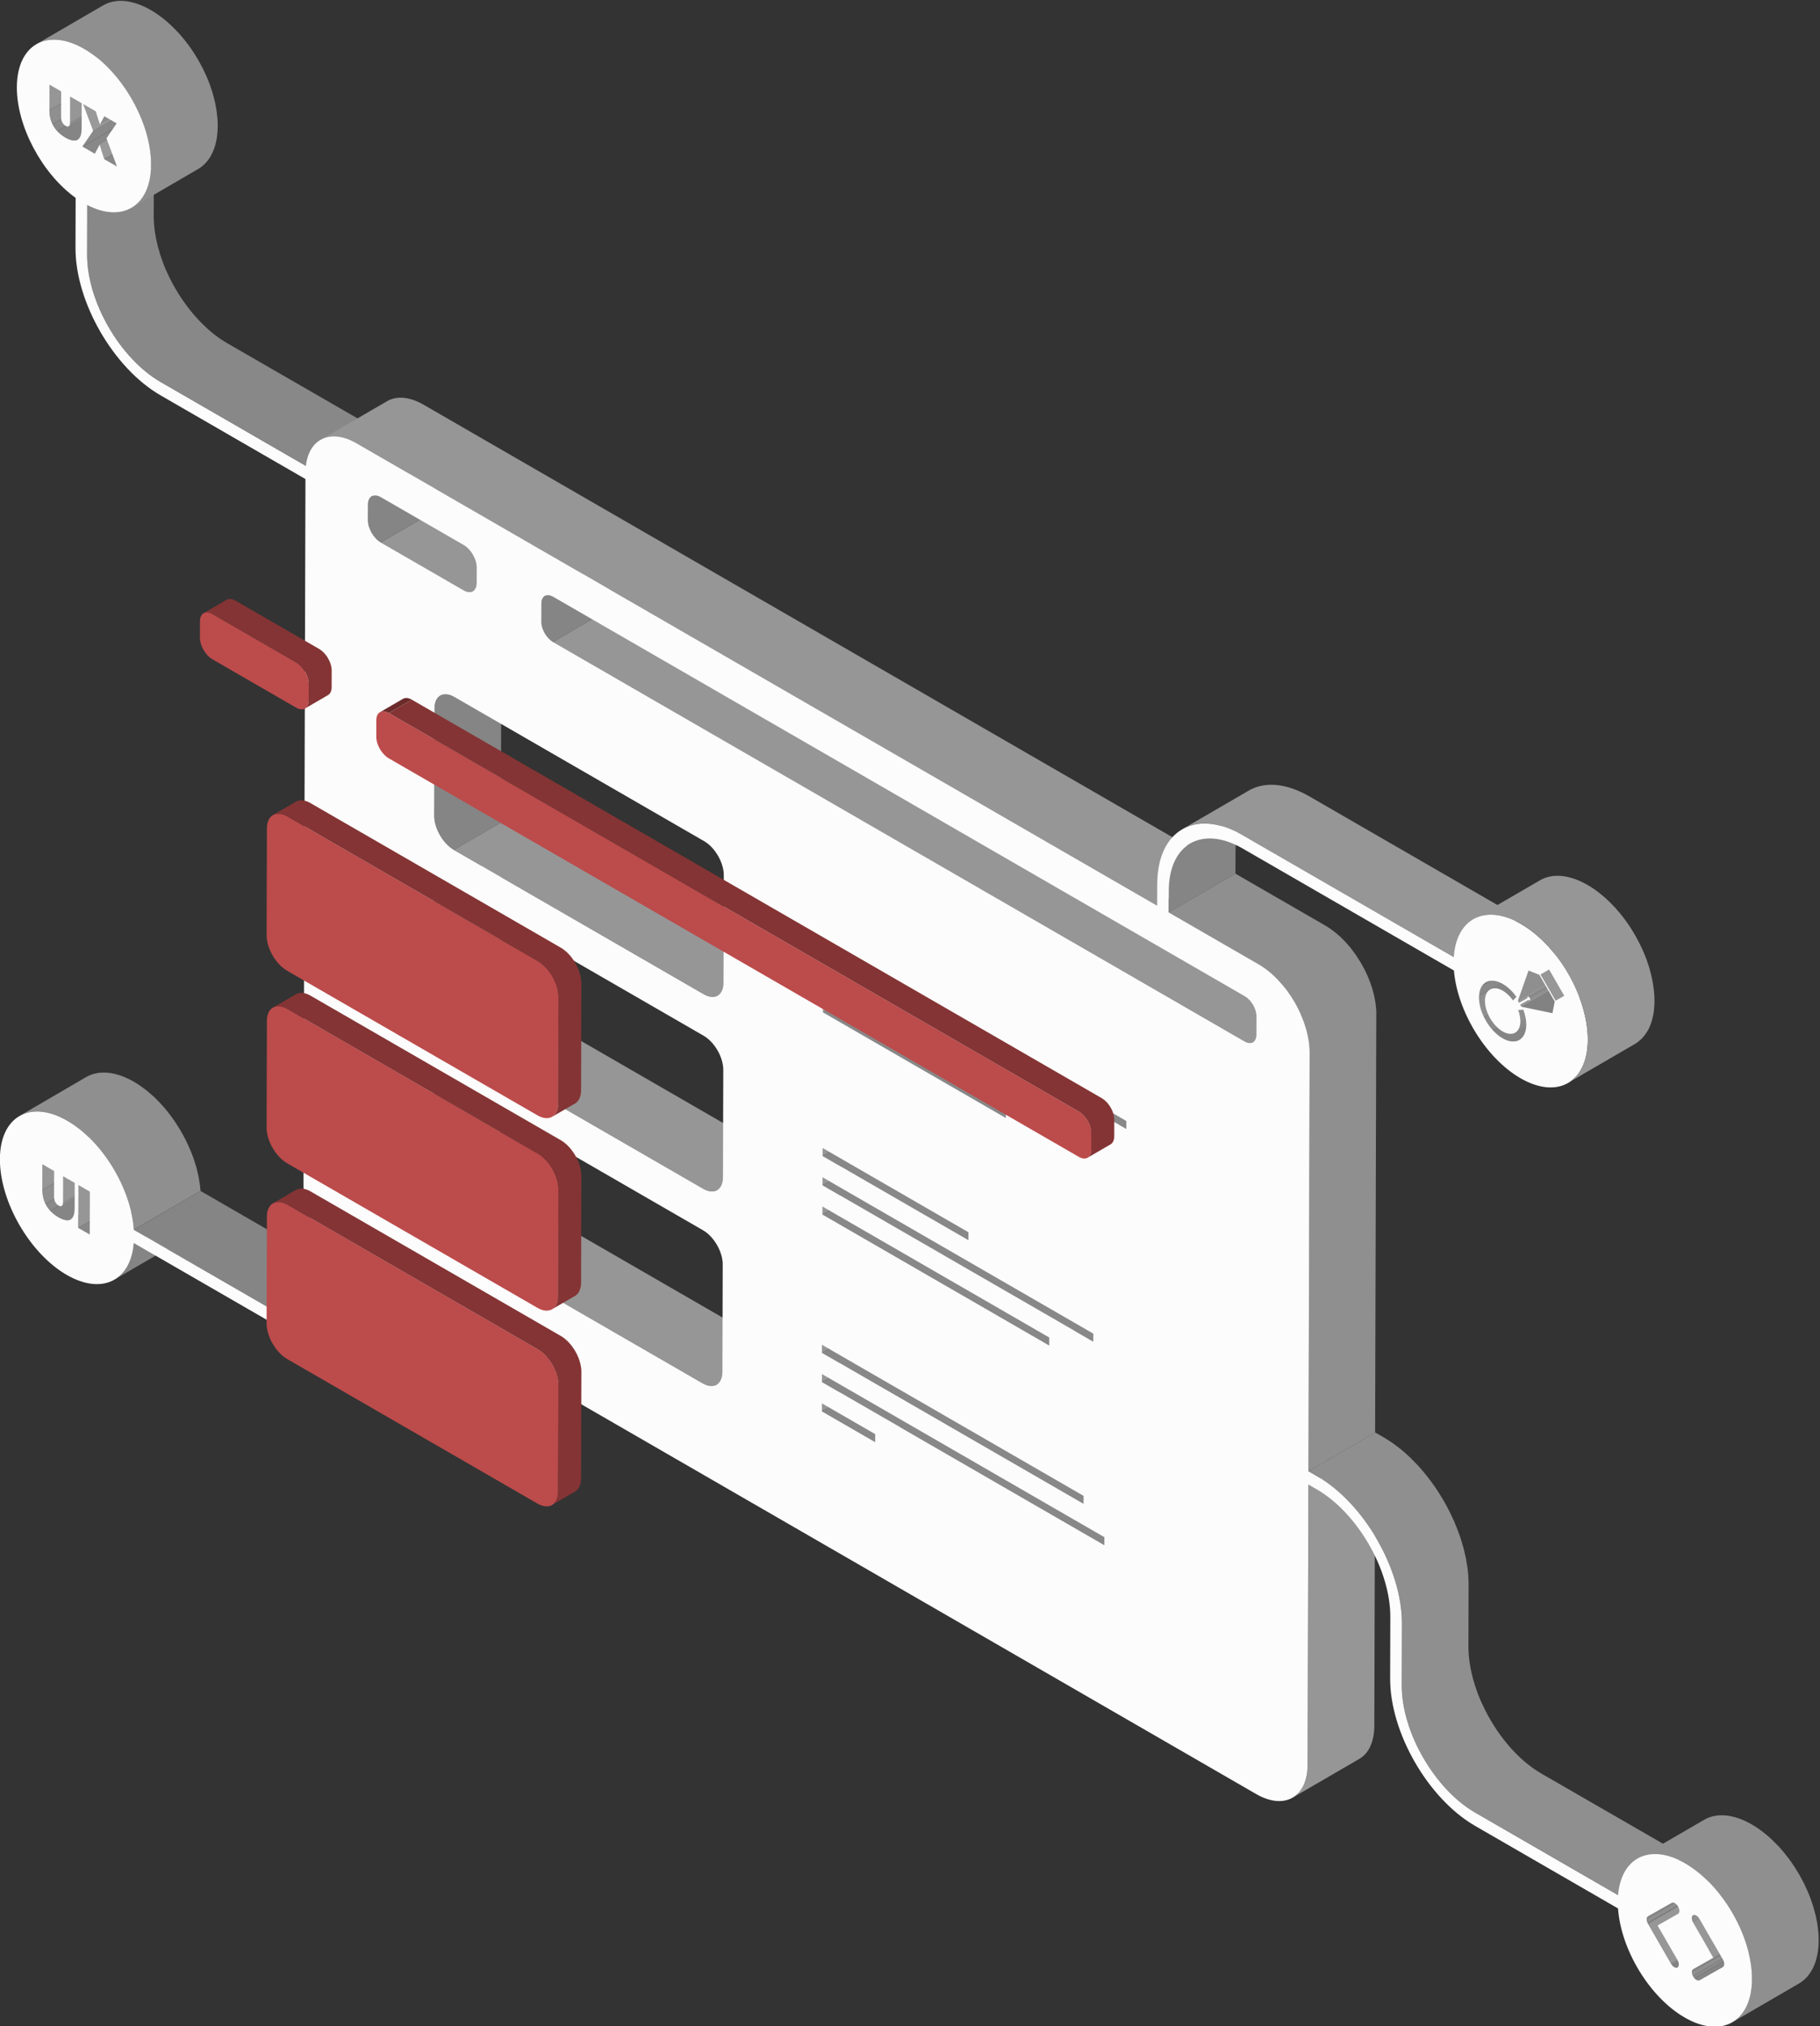 <?xml version="1.0" encoding="utf-8"?>
<!-- Generator: Adobe Illustrator 23.1.1, SVG Export Plug-In . SVG Version: 6.00 Build 0)  -->
<svg version="1.1" id="isoPres" xmlns="http://www.w3.org/2000/svg" xmlns:xlink="http://www.w3.org/1999/xlink" x="0px" y="0px"
	 viewBox="0 0 558 621" style="enable-background:new 0 0 558 621;" xml:space="preserve">
<rect x="0" y="0" width="558" height="621" fill="#333333" stroke="none"/>
<style type="text/css">
	.st0{enable-background:new    ;}
	.st1{clip-path:url(#SVGID_2_);enable-background:new    ;}
	.st2{fill:#8F8F8F;}
	.st3{fill:#8A8A8A;}
	.st4{fill:#858585;}
	.st5{clip-path:url(#SVGID_4_);enable-background:new    ;}
	.st6{fill:#969696;}
	.st7{fill:#888888;}
	.st8{clip-path:url(#SVGID_6_);enable-background:new    ;}
	.st9{clip-path:url(#SVGID_8_);enable-background:new    ;}
	.st10{fill:#999999;}
	.st11{fill:#898989;}
	.st12{fill:#8C8C8C;}
	.st13{fill:#979797;}
	.st14{clip-path:url(#SVGID_10_);enable-background:new    ;}
	.st15{clip-path:url(#SVGID_12_);enable-background:new    ;}
	.st16{clip-path:url(#SVGID_14_);enable-background:new    ;}
	.st17{fill:#808080;}
	.st18{clip-path:url(#SVGID_16_);enable-background:new    ;}
	.st19{clip-path:url(#SVGID_18_);enable-background:new    ;}
	.st20{clip-path:url(#SVGID_20_);enable-background:new    ;}
	.st21{clip-path:url(#SVGID_22_);enable-background:new    ;}
	.st22{clip-path:url(#SVGID_24_);enable-background:new    ;}
	.st23{fill:#828282;}
	.st24{fill:#FCFCFC;}
	.st25{fill:#BC4B4B;}
	.st26{fill:#843434;}
	.st27{clip-path:url(#SVGID_26_);enable-background:new    ;}
	.st28{fill:#6B2B2B;}
</style>
<g id="Net">
	<g class="st0">
		<g class="st0">
			<defs>
				<path id="SVGID_1_" class="st0" d="M42.08,361.87l-20.44,11.88c-0.88,0.51-2.18,0.21-3.73-0.69c-2.94-1.7-4.91-4.47-4.9-8.38
					l20.44-11.88c-0.01,3.91,1.96,6.68,4.9,8.38C39.91,362.08,41.21,362.38,42.08,361.87z"/>
			</defs>
			<clipPath id="SVGID_2_">
				<use xlink:href="#SVGID_1_"  style="overflow:visible;"/>
			</clipPath>
			<g class="st1">
				<path class="st2" d="M13.02,364.68l20.44-11.88c0,1.63,0.34,3.07,0.95,4.31l-20.44,11.88
					C13.35,367.75,13.01,366.31,13.02,364.68"/>
				<path class="st3" d="M13.97,368.99l20.44-11.88c0.39,0.78,0.88,1.48,1.46,2.11L15.43,371.1
					C14.84,370.47,14.35,369.77,13.97,368.99"/>
				<path class="st4" d="M15.43,371.1l20.44-11.88c0.71,0.76,1.55,1.42,2.49,1.96c1.56,0.9,2.86,1.2,3.73,0.69l-20.44,11.88
					c-0.88,0.51-2.18,0.21-3.73-0.69C16.97,372.52,16.13,371.86,15.43,371.1"/>
			</g>
		</g>
		<g class="st0">
			<defs>
				<path id="SVGID_3_" class="st0" d="M39.36,357.73l-20.44,11.88c0.26-0.15,0.41-0.53,0.41-1.2l20.44-11.88
					C39.77,357.2,39.61,357.58,39.36,357.73z"/>
			</defs>
			<clipPath id="SVGID_4_">
				<use xlink:href="#SVGID_3_"  style="overflow:visible;"/>
			</clipPath>
			<g class="st5">
				<path class="st2" d="M19.33,368.41l20.44-11.88c0,0.07,0,0.14-0.01,0.2l-20.44,11.88C19.33,368.55,19.33,368.48,19.33,368.41"/>
				<path class="st3" d="M19.32,368.61l20.44-11.88c-0.02,0.39-0.1,0.67-0.23,0.84l-20.44,11.88C19.22,369.28,19.3,369,19.32,368.61
					"/>
				<path class="st4" d="M19.09,369.45l20.44-11.88c-0.05,0.07-0.11,0.12-0.17,0.16l-20.44,11.88
					C18.98,369.57,19.04,369.52,19.09,369.45"/>
			</g>
		</g>
		<g>
			<polygon class="st6" points="13.04,356.83 33.48,344.96 33.45,352.8 13.02,364.68 			"/>
		</g>
		<g>
			<polygon class="st7" points="24,376.31 44.43,364.43 47.96,366.46 27.52,378.34 			"/>
		</g>
		<g>
			<polygon class="st6" points="19.35,360.48 39.79,348.6 39.77,356.53 19.33,368.41 			"/>
		</g>
		<g>
			<polygon class="st6" points="24.03,363.18 44.47,351.3 44.43,364.43 24,376.31 			"/>
		</g>
		<path class="st4" d="M59.5,376.15c0.04-0.07,0.08-0.13,0.12-0.2c0.22-0.41,0.42-0.85,0.6-1.3c0.04-0.1,0.08-0.21,0.12-0.32
			c0.16-0.43,0.31-0.88,0.45-1.34c0.02-0.05,0.03-0.1,0.05-0.16c0.14-0.51,0.25-1.04,0.35-1.59c0.02-0.13,0.05-0.26,0.07-0.39
			c0.09-0.57,0.17-1.14,0.22-1.75c0,0,0,0,0,0l0,0v0l-20.44,11.88c-0.05,0.6-0.13,1.18-0.22,1.75c-0.02,0.13-0.04,0.26-0.07,0.39
			c-0.1,0.55-0.21,1.08-0.35,1.59c-0.01,0.05-0.03,0.11-0.05,0.16c-0.13,0.46-0.28,0.91-0.45,1.34c-0.04,0.11-0.08,0.21-0.12,0.32
			c-0.18,0.45-0.38,0.89-0.6,1.3c-0.04,0.07-0.08,0.13-0.12,0.2c-0.2,0.36-0.41,0.71-0.64,1.03c-0.05,0.08-0.11,0.16-0.16,0.23
			c-0.27,0.37-0.55,0.71-0.85,1.03c-0.06,0.06-0.12,0.12-0.18,0.18c-0.25,0.26-0.51,0.5-0.79,0.72c-0.09,0.08-0.18,0.15-0.28,0.22
			c-0.34,0.26-0.69,0.51-1.06,0.72l20.44-11.88c0.37-0.21,0.72-0.46,1.06-0.72c0.09-0.07,0.18-0.15,0.27-0.22
			c0.27-0.23,0.54-0.47,0.79-0.73c0.06-0.06,0.12-0.12,0.18-0.18c0.26-0.28,0.51-0.57,0.75-0.88c0.04-0.05,0.07-0.1,0.1-0.15
			c0.05-0.08,0.11-0.16,0.16-0.23C59.08,376.86,59.3,376.52,59.5,376.15z"/>
		<path class="st2" d="M24.39,346.06c0.08,0.07,0.17,0.13,0.25,0.2c0.55,0.45,1.1,0.92,1.64,1.4c0.09,0.08,0.18,0.16,0.27,0.25
			c0.53,0.49,1.05,1,1.57,1.53c0.08,0.08,0.16,0.17,0.24,0.25c0.53,0.56,1.06,1.13,1.57,1.72c0.01,0.01,0.01,0.02,0.02,0.02
			c0.5,0.58,0.98,1.18,1.45,1.79c0.12,0.15,0.23,0.3,0.35,0.45c0.47,0.62,0.92,1.24,1.36,1.88c0,0.01,0.01,0.01,0.01,0.02
			c0.43,0.64,0.85,1.29,1.26,1.95c0.1,0.16,0.2,0.33,0.3,0.49c0.4,0.67,0.79,1.34,1.16,2.03c0.01,0.02,0.02,0.04,0.03,0.06
			c0.35,0.65,0.67,1.3,0.99,1.96c0.12,0.25,0.23,0.49,0.35,0.74c0.23,0.5,0.45,1.01,0.67,1.52c0.1,0.24,0.2,0.47,0.3,0.71
			c0.26,0.65,0.51,1.31,0.74,1.97c0.03,0.08,0.06,0.16,0.09,0.24c0.25,0.74,0.48,1.48,0.69,2.22c0.06,0.22,0.11,0.44,0.17,0.65
			c0.14,0.53,0.27,1.06,0.39,1.59c0.06,0.25,0.11,0.51,0.16,0.76c0.1,0.52,0.2,1.03,0.28,1.55c0.04,0.23,0.08,0.46,0.11,0.69
			c0.1,0.73,0.18,1.46,0.23,2.18l20.44-11.88c-0.05-0.72-0.13-1.45-0.23-2.18c-0.03-0.23-0.07-0.46-0.11-0.69
			c-0.08-0.51-0.17-1.03-0.28-1.55c-0.05-0.26-0.1-0.51-0.16-0.77c-0.12-0.53-0.25-1.06-0.39-1.59c-0.06-0.22-0.11-0.44-0.17-0.66
			c-0.21-0.74-0.44-1.48-0.69-2.22c-0.03-0.08-0.06-0.17-0.09-0.25c-0.23-0.66-0.48-1.31-0.74-1.96c-0.09-0.24-0.2-0.47-0.3-0.71
			c-0.21-0.51-0.44-1.01-0.67-1.52c-0.11-0.25-0.23-0.5-0.35-0.74c-0.08-0.16-0.15-0.33-0.23-0.49c-0.24-0.49-0.5-0.98-0.76-1.47
			c-0.01-0.02-0.02-0.04-0.03-0.07c-0.37-0.69-0.76-1.36-1.16-2.03c-0.1-0.16-0.2-0.33-0.3-0.49c-0.41-0.66-0.82-1.31-1.26-1.95
			c0-0.01-0.01-0.01-0.01-0.02c-0.44-0.64-0.9-1.27-1.36-1.88c-0.12-0.15-0.23-0.3-0.35-0.46c-0.47-0.61-0.95-1.21-1.45-1.79
			c-0.01-0.01-0.01-0.02-0.02-0.02c-0.36-0.42-0.73-0.84-1.11-1.24c-0.15-0.16-0.31-0.32-0.46-0.48c-0.08-0.09-0.16-0.17-0.25-0.26
			c-0.51-0.53-1.03-1.04-1.57-1.53c-0.09-0.08-0.18-0.17-0.27-0.25c-0.54-0.49-1.08-0.95-1.63-1.4c-0.08-0.07-0.17-0.13-0.26-0.2
			c-0.57-0.45-1.14-0.88-1.73-1.29c-0.06-0.04-0.12-0.08-0.18-0.12c-0.62-0.42-1.24-0.82-1.87-1.18c-3.93-2.27-7.61-3.12-10.74-2.73
			c-1.42,0.18-2.73,0.62-3.9,1.3L5.97,342.03c3.74-2.17,8.92-1.87,14.64,1.43c0.63,0.36,1.25,0.76,1.87,1.18
			c0.06,0.04,0.12,0.08,0.18,0.12C23.25,345.17,23.82,345.61,24.39,346.06z"/>
		<path class="st4" d="M132.94,406.27l-71.46-41.26L41.04,376.9l71.46,41.26c6.28,3.62,11.97,3.95,16.08,1.56l20.44-11.88
			C144.91,410.23,139.22,409.9,132.94,406.27z"/>
		<path class="st4" d="M156.3,407.34c0.15-0.25,0.29-0.5,0.43-0.76c0.07-0.13,0.14-0.26,0.21-0.4c0.14-0.29,0.28-0.59,0.41-0.89
			c0.05-0.11,0.1-0.21,0.14-0.32c0.17-0.42,0.33-0.84,0.47-1.29c0.03-0.09,0.05-0.19,0.08-0.28c0.11-0.36,0.22-0.72,0.31-1.09
			c0.04-0.16,0.08-0.32,0.11-0.48c0.08-0.33,0.15-0.66,0.21-1c0.03-0.17,0.07-0.35,0.09-0.52c0.06-0.37,0.12-0.75,0.16-1.13
			c0.02-0.14,0.04-0.28,0.06-0.43c0.06-0.53,0.1-1.07,0.13-1.62c0-0.02,0-0.03,0-0.05c0.02-0.45,0.04-0.9,0.04-1.37l-20.44,11.88
			c-0.01,0.48-0.02,0.96-0.05,1.42c-0.03,0.55-0.08,1.09-0.13,1.62c-0.02,0.15-0.04,0.29-0.06,0.43c-0.05,0.38-0.1,0.76-0.16,1.13
			c-0.03,0.18-0.06,0.35-0.09,0.52c-0.06,0.34-0.13,0.67-0.21,1c-0.04,0.16-0.07,0.32-0.11,0.48c-0.1,0.37-0.2,0.74-0.31,1.09
			c-0.03,0.09-0.05,0.19-0.08,0.28c-0.14,0.44-0.3,0.87-0.47,1.29c-0.04,0.11-0.09,0.21-0.14,0.32c-0.13,0.31-0.27,0.6-0.41,0.89
			c-0.07,0.13-0.14,0.27-0.21,0.4c-0.14,0.26-0.28,0.51-0.43,0.76c-0.07,0.12-0.15,0.25-0.22,0.37c-0.17,0.27-0.36,0.54-0.54,0.79
			c-0.05,0.07-0.1,0.15-0.16,0.23c-0.25,0.33-0.51,0.64-0.78,0.94c-0.07,0.08-0.14,0.15-0.21,0.22c-0.21,0.22-0.42,0.43-0.64,0.63
			c-0.1,0.09-0.2,0.18-0.3,0.26c-0.21,0.18-0.43,0.36-0.65,0.53c-0.1,0.07-0.19,0.15-0.29,0.22c-0.32,0.23-0.64,0.44-0.98,0.64
			l20.44-11.88c0.34-0.2,0.66-0.41,0.98-0.64c0.1-0.07,0.19-0.15,0.29-0.22c0.22-0.17,0.44-0.34,0.65-0.53
			c0.1-0.09,0.2-0.17,0.3-0.26c0.22-0.2,0.43-0.41,0.64-0.63c0.07-0.08,0.15-0.15,0.22-0.22c0.27-0.3,0.53-0.61,0.78-0.94
			c0.01-0.01,0.02-0.02,0.03-0.04c0.04-0.06,0.08-0.13,0.13-0.19c0.19-0.26,0.37-0.52,0.54-0.79
			C156.16,407.58,156.23,407.46,156.3,407.34z"/>
		<path class="st4" d="M137.6,378.89c0.13,0.11,0.26,0.2,0.4,0.3c0.07,0.05,0.14,0.11,0.21,0.16c0.21,0.14,0.41,0.28,0.63,0.4
			l20.44-11.88c-0.21-0.12-0.42-0.26-0.63-0.4c-0.07-0.05-0.13-0.1-0.2-0.15c-0.14-0.1-0.27-0.2-0.41-0.31
			c-0.08-0.07-0.16-0.14-0.24-0.21c-0.12-0.1-0.24-0.2-0.35-0.31c-0.08-0.08-0.16-0.16-0.24-0.24c-0.11-0.11-0.22-0.21-0.32-0.32
			c-0.05-0.05-0.09-0.11-0.14-0.16c-0.16-0.18-0.32-0.36-0.47-0.55c-0.07-0.08-0.13-0.16-0.19-0.25c-0.13-0.17-0.26-0.34-0.38-0.52
			c-0.06-0.09-0.12-0.17-0.18-0.26c-0.14-0.21-0.27-0.42-0.4-0.63c-0.03-0.06-0.07-0.11-0.1-0.17c-0.16-0.27-0.3-0.55-0.44-0.82
			c-0.02-0.05-0.04-0.1-0.07-0.15c-0.17-0.36-0.33-0.72-0.47-1.09c-0.02-0.04-0.03-0.08-0.05-0.12c-0.14-0.38-0.26-0.76-0.36-1.14
			c-0.02-0.07-0.04-0.14-0.06-0.22c-0.09-0.37-0.17-0.75-0.22-1.12c-0.01-0.06-0.01-0.12-0.02-0.19c-0.05-0.39-0.08-0.77-0.08-1.14
			l0.09-33.01c0-0.18,0.01-0.35,0.02-0.51c0.01-0.18,0.03-0.35,0.06-0.51c0.01-0.07,0.02-0.15,0.03-0.22
			c0.04-0.23,0.1-0.45,0.16-0.66c0-0.01,0.01-0.03,0.02-0.04c0.06-0.19,0.14-0.37,0.22-0.54c0.03-0.06,0.06-0.11,0.09-0.17
			c0.07-0.12,0.14-0.23,0.21-0.34c0.04-0.05,0.08-0.11,0.12-0.16c0.08-0.1,0.17-0.2,0.27-0.29c0.04-0.04,0.08-0.08,0.12-0.12
			c0.14-0.12,0.28-0.23,0.44-0.32c0,0,0,0,0,0l0,0c0,0,0,0,0,0l-20.44,11.88c-0.16,0.09-0.3,0.2-0.44,0.32
			c-0.04,0.04-0.08,0.08-0.12,0.12c-0.09,0.09-0.18,0.19-0.26,0.29c-0.02,0.03-0.05,0.05-0.07,0.07c-0.02,0.03-0.03,0.06-0.05,0.09
			c-0.08,0.11-0.14,0.22-0.21,0.34c-0.03,0.06-0.06,0.11-0.09,0.17c-0.08,0.17-0.16,0.35-0.22,0.54c0,0.01-0.01,0.03-0.02,0.04
			c-0.07,0.21-0.12,0.43-0.16,0.66c-0.01,0.07-0.02,0.15-0.03,0.22c-0.03,0.17-0.05,0.34-0.06,0.52c0,0.04-0.01,0.08-0.01,0.12
			c-0.01,0.13-0.01,0.26-0.01,0.39l-0.09,33.01c0,0.37,0.03,0.76,0.08,1.14c0.01,0.06,0.01,0.12,0.02,0.19
			c0.05,0.37,0.13,0.74,0.22,1.12c0.02,0.07,0.04,0.14,0.06,0.22c0.1,0.38,0.22,0.76,0.36,1.14c0.02,0.04,0.03,0.08,0.05,0.12
			c0.14,0.37,0.3,0.73,0.47,1.09c0.02,0.03,0.03,0.06,0.04,0.09c0.01,0.02,0.02,0.03,0.03,0.05c0.14,0.28,0.29,0.55,0.45,0.83
			c0.03,0.06,0.07,0.11,0.1,0.17c0.13,0.21,0.26,0.42,0.4,0.63c0.06,0.09,0.12,0.17,0.18,0.26c0.12,0.18,0.25,0.35,0.38,0.52
			c0.06,0.08,0.13,0.17,0.19,0.25c0.15,0.19,0.31,0.37,0.47,0.55c0.04,0.04,0.07,0.09,0.11,0.13c0.01,0.01,0.02,0.02,0.03,0.03
			c0.1,0.11,0.21,0.22,0.32,0.32c0.08,0.08,0.16,0.17,0.24,0.24c0.11,0.11,0.23,0.21,0.35,0.31
			C137.44,378.75,137.52,378.82,137.6,378.89z"/>
		<path class="st6" d="M235.85,412.08l-76.58-44.21l-20.44,11.88l76.58,44.21c1.68,0.97,3.21,1.06,4.31,0.42l20.44-11.88
			C239.06,413.15,237.54,413.06,235.85,412.08z"/>
		<path class="st4" d="M137.77,319.26c0.13,0.11,0.27,0.21,0.41,0.31c0.07,0.05,0.13,0.1,0.2,0.15c0.21,0.14,0.42,0.28,0.63,0.4
			l20.44-11.88c-0.21-0.12-0.42-0.26-0.63-0.4c-0.07-0.05-0.14-0.11-0.21-0.16c-0.13-0.1-0.27-0.19-0.4-0.3
			c-0.08-0.07-0.16-0.14-0.24-0.21c-0.12-0.1-0.23-0.2-0.35-0.31c-0.08-0.08-0.16-0.16-0.24-0.24c-0.11-0.11-0.21-0.21-0.32-0.32
			c-0.05-0.05-0.09-0.11-0.14-0.16c-0.16-0.18-0.32-0.36-0.47-0.54c-0.07-0.08-0.13-0.16-0.19-0.25c-0.13-0.17-0.26-0.34-0.38-0.52
			c-0.06-0.09-0.12-0.17-0.18-0.26c-0.14-0.21-0.27-0.41-0.4-0.63c-0.03-0.06-0.07-0.11-0.11-0.17c-0.16-0.27-0.3-0.55-0.44-0.82
			c-0.02-0.05-0.04-0.1-0.07-0.15c-0.17-0.36-0.33-0.72-0.47-1.09c-0.02-0.04-0.03-0.08-0.05-0.12c-0.14-0.38-0.26-0.76-0.36-1.14
			c-0.02-0.07-0.04-0.14-0.06-0.22c-0.09-0.37-0.17-0.75-0.22-1.12c-0.01-0.06-0.01-0.13-0.02-0.19c-0.05-0.39-0.08-0.77-0.08-1.14
			l0.09-33.01c0-0.18,0.01-0.35,0.02-0.51c0.01-0.18,0.03-0.35,0.06-0.52c0.01-0.07,0.02-0.15,0.03-0.22
			c0.04-0.23,0.1-0.45,0.16-0.66c0.01-0.02,0.01-0.03,0.02-0.04c0.06-0.19,0.14-0.37,0.22-0.54c0.03-0.06,0.06-0.11,0.09-0.17
			c0.07-0.12,0.14-0.23,0.21-0.34c0.04-0.05,0.08-0.11,0.12-0.16c0.08-0.1,0.17-0.2,0.27-0.29c0.04-0.04,0.08-0.08,0.12-0.12
			c0.14-0.12,0.28-0.23,0.44-0.32l-20.44,11.88c-0.16,0.09-0.3,0.2-0.44,0.32c-0.04,0.04-0.08,0.08-0.12,0.12
			c-0.09,0.09-0.18,0.19-0.27,0.29c-0.02,0.03-0.05,0.05-0.07,0.07c-0.02,0.03-0.03,0.06-0.05,0.09c-0.08,0.11-0.15,0.22-0.21,0.34
			c-0.03,0.06-0.06,0.11-0.09,0.17c-0.08,0.17-0.16,0.35-0.22,0.54c0,0.01-0.01,0.03-0.02,0.04c-0.07,0.21-0.12,0.43-0.16,0.66
			c-0.01,0.07-0.02,0.15-0.03,0.22c-0.03,0.17-0.05,0.34-0.06,0.52c0,0.04-0.01,0.08-0.01,0.12c-0.01,0.13-0.01,0.26-0.01,0.39
			l-0.09,33.01c0,0.37,0.03,0.76,0.08,1.14c0.01,0.06,0.01,0.12,0.02,0.19c0.05,0.37,0.13,0.74,0.22,1.12
			c0.02,0.07,0.04,0.14,0.06,0.22c0.1,0.38,0.22,0.76,0.36,1.14c0.02,0.04,0.03,0.08,0.05,0.12c0.14,0.37,0.3,0.73,0.47,1.09
			c0.02,0.03,0.03,0.06,0.04,0.1c0.01,0.02,0.02,0.03,0.03,0.05c0.14,0.28,0.29,0.55,0.44,0.82c0.03,0.06,0.07,0.11,0.1,0.17
			c0.13,0.21,0.26,0.42,0.4,0.63c0.06,0.09,0.12,0.17,0.18,0.26c0.12,0.18,0.25,0.35,0.38,0.52c0.06,0.08,0.13,0.17,0.19,0.25
			c0.15,0.19,0.31,0.37,0.47,0.55c0.04,0.04,0.07,0.09,0.11,0.12c0.01,0.01,0.02,0.02,0.03,0.03c0.11,0.11,0.21,0.22,0.32,0.33
			c0.08,0.08,0.16,0.16,0.24,0.24c0.11,0.11,0.23,0.21,0.35,0.31C137.61,319.12,137.69,319.19,137.77,319.26z"/>
		<g class="st0">
			<defs>
				<path id="SVGID_5_" class="st0" d="M44.23,30.96L23.8,42.84c-0.88,0.51-2.17,0.21-3.73-0.69c-2.94-1.7-4.91-4.46-4.9-8.38
					l20.44-11.88c-0.01,3.92,1.96,6.68,4.9,8.38C42.06,31.17,43.36,31.47,44.23,30.96z"/>
			</defs>
			<clipPath id="SVGID_6_">
				<use xlink:href="#SVGID_5_"  style="overflow:visible;"/>
			</clipPath>
			<g class="st8">
				<path class="st2" d="M15.17,33.77l20.44-11.88c0,1.64,0.34,3.07,0.95,4.31L16.12,38.08C15.51,36.84,15.16,35.41,15.17,33.77"/>
				<path class="st3" d="M16.12,38.08l20.44-11.88c0.38,0.78,0.88,1.48,1.46,2.11L17.58,40.19C17,39.56,16.5,38.86,16.12,38.08"/>
				<path class="st4" d="M17.58,40.19l20.44-11.88c0.71,0.76,1.55,1.42,2.49,1.96c1.56,0.9,2.85,1.2,3.73,0.69L23.8,42.84
					c-0.88,0.51-2.17,0.21-3.73-0.69C19.13,41.61,18.28,40.96,17.58,40.19"/>
			</g>
		</g>
		<g class="st0">
			<defs>
				<path id="SVGID_7_" class="st0" d="M41.51,26.82L21.07,38.7c0.26-0.15,0.41-0.53,0.41-1.19l20.44-11.88
					C41.91,26.29,41.76,26.67,41.51,26.82z"/>
			</defs>
			<clipPath id="SVGID_8_">
				<use xlink:href="#SVGID_7_"  style="overflow:visible;"/>
			</clipPath>
			<g class="st9">
				<path class="st2" d="M21.48,37.51l20.44-11.88c0,0.07,0,0.14-0.01,0.2L21.47,37.71C21.47,37.64,21.48,37.58,21.48,37.51"/>
				<path class="st3" d="M21.47,37.71l20.44-11.88c-0.02,0.39-0.1,0.67-0.23,0.84L21.24,38.54C21.37,38.37,21.45,38.1,21.47,37.71"
					/>
				<path class="st4" d="M21.24,38.54l20.44-11.88c-0.05,0.07-0.11,0.12-0.17,0.16L21.07,38.7C21.13,38.66,21.19,38.61,21.24,38.54"
					/>
			</g>
		</g>
		<g>
			<polygon class="st6" points="15.19,25.93 35.63,14.06 35.61,21.89 15.17,33.77 			"/>
		</g>
		<g>
			<polygon class="st7" points="25.29,44.91 45.73,33.03 49.53,35.22 29.09,47.1 			"/>
		</g>
		<g>
			<polygon class="st6" points="252.01,430.11 272.45,418.24 272.44,420.68 252,432.56 			"/>
		</g>
		<g>
			<polygon class="st6" points="21.5,29.58 41.94,17.7 41.92,25.63 21.48,37.51 			"/>
		</g>
		<g>
			<polygon class="st10" points="30.55,44.34 50.98,32.46 52.41,36.89 31.97,48.77 			"/>
		</g>
		<g>
			<polygon class="st11" points="28.57,40.12 49.01,28.24 45.73,33.03 25.29,44.91 			"/>
		</g>
		<g>
			<polygon class="st7" points="31.97,48.77 52.41,36.89 56.29,39.13 35.85,51.01 			"/>
		</g>
		<g>
			<polygon class="st10" points="25.47,31.87 45.91,19.99 49.01,28.24 28.57,40.12 			"/>
		</g>
		<g>
			<polygon class="st6" points="252.03,421.15 272.47,409.27 272.46,411.71 252.03,423.59 			"/>
		</g>
		<path class="st6" d="M236.02,352.45l-76.58-44.21L139,320.12l76.58,44.21c1.68,0.97,3.21,1.06,4.31,0.42l20.44-11.88
			C239.23,353.52,237.71,353.43,236.02,352.45z"/>
		<path class="st7" d="M69.68,105.2c-0.4-0.23-0.79-0.47-1.18-0.72c-0.13-0.08-0.25-0.17-0.38-0.25c-0.26-0.17-0.52-0.34-0.78-0.52
			c-0.15-0.11-0.31-0.22-0.46-0.33c-0.23-0.17-0.46-0.33-0.69-0.5c-0.16-0.12-0.32-0.25-0.48-0.38c-0.22-0.17-0.43-0.34-0.65-0.51
			c-0.16-0.13-0.32-0.27-0.48-0.41c-0.21-0.18-0.42-0.35-0.62-0.53c-0.17-0.15-0.33-0.3-0.49-0.45c-0.2-0.18-0.4-0.36-0.59-0.54
			c-0.17-0.16-0.33-0.32-0.49-0.48c-0.19-0.18-0.38-0.37-0.57-0.55c-0.16-0.17-0.33-0.34-0.49-0.51c-0.18-0.19-0.37-0.38-0.55-0.57
			c-0.12-0.13-0.24-0.26-0.35-0.39c-0.28-0.3-0.55-0.61-0.82-0.92c-0.13-0.15-0.26-0.3-0.39-0.45c-0.26-0.31-0.52-0.63-0.78-0.95
			c-0.11-0.14-0.22-0.27-0.33-0.41c-0.36-0.46-0.71-0.92-1.06-1.39c-0.01-0.01-0.01-0.02-0.02-0.03c-0.34-0.46-0.67-0.93-1-1.4
			c-0.1-0.15-0.2-0.3-0.31-0.45c-0.23-0.34-0.46-0.69-0.68-1.03c-0.11-0.17-0.22-0.34-0.32-0.51c-0.22-0.36-0.44-0.72-0.66-1.09
			c-0.09-0.15-0.17-0.29-0.26-0.44c-0.29-0.51-0.58-1.02-0.86-1.53c-0.04-0.07-0.08-0.15-0.12-0.22c-0.24-0.44-0.47-0.89-0.69-1.34
			c-0.07-0.13-0.13-0.27-0.2-0.4c-0.34-0.7-0.68-1.41-0.99-2.12c-0.01-0.02-0.02-0.04-0.03-0.07c-0.31-0.7-0.59-1.41-0.86-2.12
			c-0.04-0.11-0.09-0.23-0.13-0.34c-0.26-0.7-0.5-1.39-0.73-2.09c-0.04-0.14-0.09-0.27-0.13-0.41c-0.22-0.71-0.43-1.42-0.62-2.12
			c-0.02-0.09-0.04-0.17-0.06-0.26c-0.18-0.69-0.34-1.38-0.48-2.07c-0.02-0.08-0.03-0.15-0.05-0.23c-0.14-0.71-0.26-1.41-0.36-2.11
			c-0.02-0.13-0.04-0.27-0.06-0.4c-0.09-0.69-0.16-1.37-0.21-2.05c-0.01-0.12-0.01-0.23-0.02-0.35c-0.04-0.71-0.07-1.41-0.07-2.11
			l0.04-15.21L26.74,62.83L26.7,78.04c0,0.7,0.03,1.4,0.07,2.11c0.01,0.12,0.01,0.23,0.02,0.35c0.05,0.68,0.12,1.36,0.21,2.05
			c0.02,0.13,0.04,0.27,0.06,0.4c0.1,0.7,0.22,1.4,0.36,2.11c0.02,0.08,0.03,0.15,0.05,0.23c0.14,0.69,0.3,1.38,0.48,2.07
			c0.02,0.09,0.04,0.17,0.07,0.26c0.19,0.71,0.39,1.41,0.62,2.12c0.04,0.14,0.09,0.27,0.13,0.41c0.23,0.7,0.47,1.4,0.73,2.09
			c0.04,0.11,0.09,0.23,0.13,0.34c0.27,0.71,0.56,1.42,0.87,2.13c0.01,0.02,0.02,0.04,0.03,0.06c0.31,0.71,0.64,1.42,0.99,2.12
			c0.04,0.07,0.07,0.15,0.1,0.22c0.03,0.06,0.06,0.12,0.09,0.18c0.22,0.45,0.46,0.9,0.69,1.34c0.04,0.07,0.08,0.15,0.12,0.22
			c0.28,0.52,0.57,1.03,0.86,1.53c0.09,0.15,0.17,0.29,0.26,0.44c0.22,0.36,0.44,0.73,0.66,1.09c0.11,0.17,0.22,0.34,0.33,0.51
			c0.22,0.35,0.45,0.69,0.68,1.03c0.1,0.15,0.2,0.31,0.31,0.46c0.33,0.47,0.66,0.94,1,1.4c0.01,0.01,0.01,0.02,0.02,0.03
			c0.35,0.47,0.7,0.93,1.06,1.38c0.11,0.14,0.22,0.28,0.33,0.41c0.26,0.32,0.52,0.63,0.78,0.95c0.13,0.15,0.26,0.3,0.38,0.45
			c0.27,0.31,0.54,0.62,0.82,0.92c0.08,0.09,0.16,0.18,0.24,0.27c0.04,0.04,0.07,0.08,0.11,0.11c0.18,0.19,0.36,0.38,0.55,0.57
			c0.16,0.17,0.32,0.34,0.49,0.51c0.19,0.19,0.38,0.37,0.56,0.55c0.17,0.16,0.33,0.32,0.5,0.48c0.19,0.18,0.39,0.36,0.58,0.53
			c0.17,0.15,0.33,0.3,0.5,0.45c0.2,0.18,0.41,0.35,0.62,0.52c0.16,0.14,0.32,0.28,0.49,0.41c0.21,0.18,0.43,0.34,0.65,0.51
			c0.16,0.12,0.32,0.25,0.48,0.38c0.23,0.17,0.46,0.33,0.69,0.5c0.15,0.11,0.3,0.22,0.46,0.33c0.25,0.18,0.51,0.34,0.76,0.51
			c0.13,0.09,0.27,0.18,0.4,0.27c0.39,0.25,0.78,0.49,1.18,0.71l44.54,25.72l20.44-11.88L69.68,105.2z"/>
		<path class="st4" d="M137.94,259.63c0.13,0.11,0.27,0.21,0.41,0.31c0.07,0.05,0.13,0.1,0.2,0.15c0.21,0.14,0.42,0.28,0.63,0.4
			l20.44-11.88c-0.21-0.12-0.42-0.26-0.63-0.4c-0.07-0.05-0.13-0.1-0.2-0.15c-0.14-0.1-0.27-0.2-0.41-0.31
			c-0.08-0.07-0.16-0.14-0.24-0.21c-0.12-0.1-0.24-0.2-0.35-0.31c-0.08-0.08-0.16-0.16-0.24-0.24c-0.11-0.11-0.22-0.21-0.32-0.33
			c-0.05-0.05-0.09-0.1-0.14-0.16c-0.16-0.18-0.32-0.36-0.47-0.55c-0.07-0.08-0.13-0.16-0.19-0.25c-0.13-0.17-0.26-0.34-0.38-0.52
			c-0.06-0.08-0.12-0.17-0.18-0.26c-0.14-0.21-0.27-0.42-0.4-0.63c-0.03-0.06-0.07-0.11-0.1-0.17c-0.16-0.27-0.31-0.55-0.44-0.82
			c-0.02-0.05-0.04-0.1-0.07-0.14c-0.17-0.36-0.33-0.72-0.47-1.09c-0.02-0.04-0.03-0.08-0.05-0.12c-0.14-0.38-0.26-0.76-0.36-1.13
			c-0.02-0.07-0.04-0.14-0.06-0.22c-0.09-0.37-0.17-0.75-0.22-1.12c-0.01-0.06-0.01-0.12-0.02-0.19c-0.05-0.39-0.08-0.77-0.08-1.14
			l0.09-33.01c0-0.18,0.01-0.35,0.02-0.51c0.01-0.18,0.03-0.35,0.06-0.52c0.01-0.07,0.02-0.15,0.03-0.22
			c0.04-0.23,0.1-0.45,0.16-0.66c0.01-0.02,0.01-0.03,0.02-0.05c0.06-0.19,0.14-0.37,0.22-0.53c0.03-0.06,0.06-0.11,0.09-0.17
			c0.07-0.12,0.14-0.23,0.21-0.34c0.04-0.05,0.08-0.11,0.12-0.16c0.08-0.1,0.17-0.2,0.27-0.29c0.04-0.04,0.08-0.08,0.12-0.12
			c0.14-0.12,0.28-0.23,0.44-0.32c0,0,0,0,0,0l0,0c0,0,0,0,0,0L135,213.17c-0.16,0.09-0.3,0.2-0.44,0.32
			c-0.04,0.04-0.08,0.08-0.12,0.12c-0.09,0.09-0.18,0.19-0.26,0.29c-0.02,0.03-0.05,0.05-0.07,0.07c-0.02,0.03-0.03,0.06-0.05,0.09
			c-0.08,0.11-0.14,0.22-0.21,0.34c-0.03,0.06-0.06,0.11-0.09,0.17c-0.08,0.17-0.16,0.35-0.22,0.53c-0.01,0.02-0.01,0.03-0.02,0.04
			c-0.07,0.21-0.12,0.43-0.16,0.66c-0.01,0.07-0.02,0.15-0.03,0.22c-0.03,0.17-0.05,0.34-0.06,0.52c0,0.04-0.01,0.08-0.01,0.12
			c-0.01,0.13-0.01,0.26-0.01,0.39l-0.09,33.01c0,0.37,0.03,0.76,0.08,1.14c0.01,0.06,0.01,0.13,0.02,0.19
			c0.05,0.37,0.13,0.74,0.22,1.12c0.02,0.07,0.04,0.14,0.06,0.22c0.1,0.38,0.22,0.76,0.36,1.14c0.02,0.04,0.03,0.08,0.05,0.12
			c0.14,0.37,0.3,0.73,0.47,1.09c0.02,0.03,0.03,0.06,0.04,0.1c0.01,0.02,0.02,0.03,0.03,0.05c0.14,0.28,0.29,0.55,0.44,0.82
			c0.03,0.06,0.07,0.11,0.11,0.17c0.13,0.21,0.26,0.42,0.4,0.63c0.06,0.09,0.12,0.17,0.18,0.26c0.12,0.18,0.25,0.35,0.38,0.52
			c0.06,0.08,0.13,0.17,0.19,0.25c0.15,0.19,0.31,0.37,0.47,0.54c0.04,0.04,0.07,0.09,0.11,0.13c0.01,0.01,0.02,0.02,0.03,0.03
			c0.1,0.11,0.21,0.22,0.32,0.32c0.08,0.08,0.16,0.16,0.24,0.24c0.11,0.11,0.23,0.21,0.35,0.31
			C137.78,259.49,137.86,259.56,137.94,259.63z"/>
		<g>
			<polygon class="st12" points="31.98,35.62 52.42,23.75 51.07,26.29 30.63,38.17 			"/>
		</g>
		<g>
			<polygon class="st7" points="252,432.56 272.44,420.68 288.76,430.1 268.32,441.98 			"/>
		</g>
		<g>
			<polygon class="st6" points="252.06,412.18 272.5,400.3 272.49,402.75 252.05,414.63 			"/>
		</g>
		<path class="st2" d="M65.06,46.96c0.05-0.1,0.09-0.21,0.14-0.31c0.23-0.5,0.44-1.02,0.61-1.57c0.01-0.02,0.01-0.05,0.02-0.07
			c0.17-0.54,0.31-1.11,0.44-1.7c0.03-0.12,0.05-0.24,0.08-0.36c0.12-0.6,0.21-1.22,0.27-1.87c0.01-0.12,0.02-0.25,0.03-0.38
			c0.02-0.25,0.05-0.5,0.06-0.76c0.02-0.44,0.04-0.88,0.04-1.33c0-0.76-0.03-1.54-0.09-2.32c-0.02-0.25-0.05-0.51-0.08-0.77
			c-0.05-0.53-0.11-1.06-0.19-1.6c-0.05-0.3-0.1-0.6-0.15-0.91c-0.09-0.5-0.18-1-0.29-1.5c-0.07-0.31-0.14-0.63-0.22-0.94
			c-0.12-0.51-0.26-1.01-0.4-1.52c-0.09-0.3-0.17-0.6-0.26-0.9c-0.17-0.55-0.36-1.1-0.55-1.65c-0.09-0.25-0.17-0.5-0.26-0.75
			c-0.3-0.8-0.61-1.59-0.96-2.37c-0.03-0.06-0.06-0.12-0.08-0.18c-0.29-0.65-0.59-1.31-0.91-1.95c-0.04-0.08-0.09-0.17-0.13-0.25
			c-0.07-0.14-0.14-0.27-0.21-0.41c-0.34-0.66-0.69-1.31-1.05-1.95c-0.06-0.11-0.12-0.21-0.18-0.32c-0.41-0.7-0.83-1.39-1.27-2.07
			c-0.1-0.15-0.2-0.3-0.3-0.45c-0.45-0.69-0.92-1.37-1.41-2.02c-0.01-0.01-0.02-0.02-0.02-0.03c-0.48-0.65-0.98-1.28-1.49-1.9
			c-0.11-0.14-0.22-0.27-0.34-0.41c-0.47-0.56-0.94-1.11-1.43-1.63c-0.05-0.05-0.1-0.1-0.15-0.15c-0.06-0.07-0.12-0.13-0.18-0.19
			C53.57,8.86,53,8.29,52.41,7.74c-0.05-0.05-0.11-0.1-0.16-0.15c-0.6-0.55-1.2-1.09-1.82-1.59c-0.04-0.03-0.08-0.06-0.12-0.1
			c-0.64-0.51-1.28-1-1.94-1.46c-0.02-0.02-0.05-0.03-0.07-0.05c-0.67-0.47-1.36-0.9-2.05-1.3c-4.29-2.48-8.28-3.27-11.58-2.59
			c-1.1,0.23-2.13,0.61-3.06,1.16L11.17,13.53c3.74-2.17,8.92-1.87,14.64,1.44c0.69,0.4,1.37,0.84,2.05,1.3
			c0.02,0.02,0.05,0.03,0.07,0.05c0.65,0.46,1.3,0.94,1.93,1.46c0.04,0.03,0.08,0.06,0.12,0.1c0.62,0.5,1.23,1.04,1.82,1.59
			c0.05,0.05,0.11,0.1,0.16,0.15c0.58,0.55,1.15,1.12,1.71,1.71c0.06,0.07,0.12,0.13,0.19,0.2c0.54,0.58,1.06,1.17,1.58,1.79
			c0.11,0.14,0.23,0.27,0.34,0.41c0.51,0.62,1.01,1.26,1.49,1.91c0.01,0.01,0.01,0.01,0.02,0.02c0.49,0.66,0.95,1.34,1.41,2.03
			c0.1,0.15,0.2,0.3,0.3,0.45c0.44,0.68,0.87,1.37,1.27,2.07c0.06,0.11,0.12,0.21,0.18,0.32c0.37,0.64,0.72,1.29,1.06,1.95
			c0.07,0.14,0.14,0.27,0.21,0.41c0.36,0.73,0.71,1.46,1.03,2.2c0.03,0.06,0.06,0.12,0.08,0.18c0.34,0.79,0.66,1.58,0.96,2.37
			c0.09,0.25,0.17,0.5,0.26,0.75c0.19,0.55,0.38,1.1,0.55,1.65c0.09,0.3,0.18,0.6,0.26,0.9c0.14,0.51,0.28,1.01,0.4,1.52
			c0.08,0.31,0.15,0.63,0.22,0.94c0.11,0.5,0.21,1,0.29,1.5c0.05,0.3,0.11,0.6,0.15,0.91c0.08,0.54,0.14,1.07,0.19,1.6
			c0.03,0.26,0.06,0.51,0.08,0.77c0.06,0.78,0.1,1.55,0.09,2.32c0,0.73-0.04,1.42-0.1,2.1c-0.01,0.12-0.02,0.25-0.03,0.38
			c-0.07,0.65-0.16,1.27-0.27,1.87c-0.02,0.12-0.05,0.24-0.08,0.36c-0.12,0.59-0.27,1.16-0.44,1.7c-0.01,0.02-0.01,0.05-0.02,0.07
			c-0.18,0.55-0.39,1.07-0.61,1.57c-0.05,0.1-0.09,0.21-0.14,0.31c-0.23,0.48-0.48,0.93-0.75,1.36c-0.05,0.07-0.1,0.14-0.14,0.21
			c-0.26,0.39-0.53,0.75-0.82,1.09c-0.05,0.06-0.1,0.12-0.15,0.18c-0.32,0.36-0.67,0.69-1.03,0.99c-0.08,0.07-0.16,0.13-0.24,0.2
			c-0.38,0.3-0.76,0.58-1.17,0.82L60.75,51.8c0.41-0.24,0.8-0.52,1.18-0.82c0.08-0.07,0.16-0.13,0.24-0.2
			c0.36-0.3,0.7-0.63,1.03-0.99c0.05-0.06,0.1-0.12,0.15-0.18c0.15-0.18,0.31-0.36,0.45-0.55c0.13-0.17,0.25-0.36,0.37-0.54
			c0.05-0.07,0.1-0.14,0.14-0.21C64.58,47.89,64.83,47.44,65.06,46.96z"/>
		<path class="st4" d="M116.74,166.27l20.44-11.88c-0.28-0.16-0.55-0.35-0.81-0.56c-0.09-0.07-0.17-0.16-0.25-0.23
			c-0.17-0.15-0.34-0.3-0.5-0.47c-0.04-0.04-0.07-0.09-0.11-0.14c-0.23-0.26-0.45-0.53-0.65-0.81c-0.08-0.11-0.15-0.22-0.22-0.33
			c-0.15-0.24-0.3-0.48-0.43-0.73c-0.08-0.15-0.15-0.29-0.22-0.44c-0.05-0.12-0.11-0.24-0.16-0.36c-0.08-0.19-0.15-0.38-0.21-0.58
			c-0.04-0.12-0.08-0.23-0.11-0.35c-0.06-0.21-0.1-0.42-0.14-0.62c-0.02-0.1-0.05-0.2-0.06-0.3c-0.05-0.31-0.07-0.61-0.07-0.9
			l0.01-4.75c0-0.3,0.03-0.58,0.08-0.84c0.01-0.03,0.02-0.06,0.02-0.1c0.05-0.21,0.11-0.41,0.19-0.58c0.01-0.03,0.02-0.06,0.04-0.09
			c0.09-0.18,0.2-0.34,0.32-0.49c0.03-0.03,0.06-0.06,0.08-0.09c0.13-0.14,0.27-0.26,0.43-0.35l-20.44,11.88
			c-0.16,0.09-0.3,0.22-0.43,0.35c-0.03,0.03-0.06,0.06-0.08,0.09c-0.02,0.03-0.05,0.05-0.07,0.08c-0.09,0.12-0.17,0.26-0.24,0.41
			c-0.01,0.03-0.03,0.06-0.04,0.09c-0.08,0.18-0.14,0.37-0.19,0.59c-0.01,0.03-0.02,0.06-0.02,0.1c-0.04,0.18-0.06,0.37-0.07,0.58
			c0,0.08-0.01,0.17-0.01,0.26l-0.01,4.75c0,0.29,0.03,0.6,0.07,0.9c0.01,0.1,0.04,0.2,0.06,0.3c0.04,0.21,0.08,0.42,0.14,0.62
			c0.03,0.12,0.07,0.23,0.11,0.35c0.06,0.19,0.13,0.38,0.21,0.58c0.05,0.12,0.1,0.24,0.16,0.36c0.04,0.08,0.06,0.16,0.1,0.24
			c0.04,0.07,0.08,0.13,0.12,0.2c0.13,0.25,0.28,0.49,0.43,0.73c0.07,0.11,0.14,0.23,0.22,0.33c0.2,0.29,0.42,0.56,0.65,0.81
			c0.03,0.04,0.06,0.08,0.09,0.12c0.01,0.01,0.01,0.01,0.02,0.02c0.16,0.17,0.33,0.32,0.5,0.47c0.08,0.08,0.16,0.16,0.25,0.23
			C116.2,165.92,116.47,166.11,116.74,166.27z"/>
		<g>
			<polygon class="st6" points="252.18,369.79 272.62,357.92 272.61,360.36 252.17,372.24 			"/>
		</g>
		<path class="st6" d="M162.6,169.06l-25.42-14.67l-20.44,11.88l25.42,14.67c0.55,0.32,1.08,0.49,1.55,0.53
			c0.48,0.04,0.91-0.05,1.27-0.26l20.44-11.88C164.7,169.76,163.7,169.7,162.6,169.06z"/>
		<g>
			<polygon class="st6" points="252.2,360.82 272.64,348.94 272.64,351.39 252.2,363.27 			"/>
		</g>
		<path class="st6" d="M236.19,292.82l-76.58-44.21l-20.44,11.88l76.58,44.21c1.68,0.97,3.21,1.06,4.31,0.42l20.44-11.88
			C239.4,293.89,237.88,293.8,236.19,292.82z"/>
		<g>
			<polygon class="st6" points="252.23,351.86 272.67,339.98 272.66,342.42 252.22,354.3 			"/>
		</g>
		<path class="st4" d="M169.57,196.76L190,184.88c-0.25-0.14-0.49-0.32-0.73-0.51c-0.08-0.06-0.15-0.14-0.23-0.21
			c-0.15-0.14-0.31-0.27-0.45-0.42c-0.04-0.04-0.07-0.08-0.1-0.12c-0.21-0.23-0.4-0.48-0.58-0.73c-0.07-0.1-0.13-0.2-0.2-0.3
			c-0.14-0.22-0.27-0.44-0.39-0.66c-0.07-0.13-0.14-0.26-0.2-0.4c-0.05-0.11-0.1-0.21-0.14-0.32c-0.07-0.17-0.13-0.35-0.19-0.52
			c-0.04-0.11-0.07-0.21-0.1-0.32c-0.05-0.19-0.09-0.38-0.13-0.56c-0.02-0.09-0.04-0.18-0.05-0.27c-0.04-0.28-0.07-0.55-0.07-0.81
			l0.02-5.64c0-0.15,0.03-0.28,0.04-0.42c0.02-0.2,0.05-0.39,0.1-0.56c0.02-0.09,0.05-0.18,0.08-0.26c0.06-0.16,0.14-0.3,0.22-0.43
			c0.05-0.07,0.09-0.15,0.14-0.22c0.02-0.03,0.05-0.06,0.08-0.08c0.12-0.12,0.24-0.24,0.39-0.32l-20.44,11.88
			c-0.14,0.08-0.27,0.19-0.39,0.32c-0.03,0.03-0.05,0.05-0.08,0.08c-0.02,0.03-0.05,0.05-0.07,0.07c-0.03,0.04-0.04,0.1-0.07,0.14
			c-0.08,0.13-0.16,0.27-0.22,0.43c-0.03,0.08-0.06,0.17-0.08,0.26c-0.05,0.17-0.08,0.36-0.1,0.56c-0.01,0.07-0.03,0.12-0.03,0.19
			c0,0.08-0.01,0.15-0.01,0.23l-0.02,5.64c0,0.27,0.02,0.54,0.07,0.81c0.01,0.09,0.04,0.18,0.05,0.27c0.04,0.19,0.08,0.37,0.13,0.56
			c0.03,0.11,0.07,0.21,0.1,0.32c0.06,0.17,0.12,0.35,0.19,0.52c0.04,0.11,0.09,0.21,0.14,0.32c0.03,0.07,0.06,0.14,0.09,0.21
			c0.03,0.06,0.07,0.12,0.11,0.18c0.12,0.23,0.25,0.45,0.39,0.66c0.07,0.1,0.13,0.2,0.2,0.3c0.18,0.26,0.38,0.5,0.58,0.74
			c0.03,0.03,0.05,0.07,0.08,0.11c0.01,0.01,0.01,0.01,0.02,0.02c0.14,0.16,0.3,0.29,0.45,0.43c0.08,0.07,0.15,0.15,0.22,0.21
			C169.07,196.44,169.32,196.62,169.57,196.76z"/>
		<g>
			<polygon class="st7" points="252.03,423.59 272.46,411.71 359.02,461.68 338.58,473.56 			"/>
		</g>
		<g>
			<polygon class="st7" points="252.05,414.63 272.49,402.75 352.66,449.03 332.22,460.91 			"/>
		</g>
		<g>
			<polygon class="st6" points="252.35,307.84 272.79,295.96 272.79,298.4 252.35,310.28 			"/>
		</g>
		<g>
			<polygon class="st7" points="252.17,372.24 272.61,360.36 342.13,400.5 321.69,412.38 			"/>
		</g>
		<g>
			<polygon class="st7" points="252.2,363.27 272.64,351.39 355.64,399.31 335.2,411.19 			"/>
		</g>
		<g>
			<polygon class="st7" points="252.22,354.3 272.66,342.42 317.35,368.22 296.91,380.1 			"/>
		</g>
		<g>
			<polygon class="st6" points="252.38,298.87 272.82,286.99 272.81,289.44 252.37,301.32 			"/>
		</g>
		<g>
			<polygon class="st6" points="252.4,289.91 272.84,278.03 272.84,280.47 252.4,292.35 			"/>
		</g>
		<g>
			<polygon class="st7" points="252.35,310.28 272.79,298.4 328.83,330.76 308.39,342.64 			"/>
		</g>
		<g>
			<polygon class="st7" points="252.37,301.32 272.81,289.44 355.81,337.36 335.37,349.24 			"/>
		</g>
		<path class="st6" d="M401.16,454.99l-0.24,85.87c0,0.56-0.03,1.09-0.08,1.6c-0.01,0.1-0.01,0.19-0.02,0.29
			c-0.05,0.49-0.12,0.97-0.21,1.43c-0.02,0.09-0.04,0.18-0.06,0.28c-0.1,0.45-0.2,0.89-0.34,1.3c-0.01,0.02-0.01,0.03-0.01,0.05
			c-0.14,0.42-0.3,0.82-0.47,1.2c-0.04,0.08-0.07,0.16-0.11,0.24c-0.18,0.37-0.37,0.71-0.57,1.04c-0.04,0.05-0.07,0.11-0.11,0.16
			c-0.2,0.29-0.41,0.57-0.63,0.83c-0.04,0.04-0.07,0.09-0.11,0.14c-0.25,0.28-0.51,0.53-0.78,0.76c-0.06,0.05-0.12,0.1-0.19,0.15
			c-0.29,0.23-0.58,0.44-0.9,0.62c0,0,0,0,0,0l0,0c0,0,0,0,0,0l20.44-11.88c0.31-0.18,0.61-0.4,0.9-0.63
			c0.06-0.05,0.13-0.1,0.19-0.15c0.28-0.23,0.54-0.48,0.78-0.76c0.04-0.04,0.07-0.09,0.11-0.13c0.12-0.14,0.24-0.27,0.35-0.42
			c0.1-0.13,0.19-0.27,0.28-0.41c0.04-0.05,0.07-0.11,0.11-0.16c0.21-0.33,0.4-0.67,0.57-1.04c0.04-0.08,0.07-0.16,0.11-0.24
			c0.17-0.38,0.33-0.78,0.47-1.2c0.01-0.02,0.01-0.03,0.01-0.05c0.13-0.41,0.24-0.85,0.34-1.3c0.02-0.09,0.04-0.18,0.06-0.28
			c0.09-0.46,0.16-0.93,0.21-1.43c0.01-0.09,0.02-0.19,0.02-0.29c0.02-0.2,0.04-0.39,0.05-0.59c0.02-0.33,0.03-0.67,0.03-1.02
			l0.24-85.87L401.16,454.99z"/>
		<g>
			<polygon class="st7" points="252.4,292.35 272.84,280.47 365.77,334.13 345.33,346.01 			"/>
		</g>
		<path class="st2" d="M472.74,543.67c-0.39-0.23-0.79-0.47-1.18-0.71c-0.13-0.08-0.26-0.18-0.39-0.26
			c-0.26-0.17-0.51-0.34-0.77-0.51c-0.15-0.11-0.31-0.22-0.46-0.33c-0.23-0.16-0.46-0.33-0.69-0.5c-0.16-0.12-0.32-0.25-0.48-0.37
			c-0.22-0.17-0.44-0.34-0.65-0.51c-0.16-0.13-0.32-0.27-0.48-0.4c-0.21-0.18-0.42-0.35-0.63-0.53c-0.16-0.14-0.32-0.29-0.48-0.44
			c-0.2-0.18-0.4-0.36-0.6-0.55c-0.16-0.15-0.32-0.31-0.48-0.47c-0.19-0.19-0.39-0.37-0.58-0.57c-0.16-0.16-0.32-0.33-0.48-0.5
			c-0.19-0.19-0.37-0.38-0.56-0.58c-0.12-0.13-0.23-0.26-0.35-0.38c-0.28-0.3-0.55-0.61-0.82-0.92c-0.13-0.15-0.26-0.3-0.38-0.45
			c-0.26-0.31-0.52-0.63-0.78-0.95c-0.11-0.14-0.22-0.27-0.33-0.41c-0.36-0.46-0.71-0.92-1.06-1.39c-0.01-0.01-0.01-0.01-0.01-0.02
			c-0.34-0.46-0.67-0.93-1-1.41c-0.1-0.15-0.2-0.3-0.3-0.45c-0.23-0.34-0.46-0.69-0.68-1.04c-0.11-0.17-0.22-0.34-0.32-0.51
			c-0.22-0.36-0.45-0.72-0.66-1.09c-0.09-0.15-0.17-0.29-0.26-0.44c-0.29-0.51-0.58-1.02-0.86-1.53c-0.04-0.08-0.08-0.15-0.12-0.23
			c-0.24-0.44-0.47-0.89-0.69-1.34c-0.07-0.13-0.13-0.27-0.2-0.41c-0.34-0.7-0.68-1.41-0.99-2.12c-0.01-0.02-0.02-0.04-0.03-0.07
			c-0.31-0.7-0.59-1.41-0.86-2.12c-0.04-0.11-0.09-0.23-0.13-0.34c-0.26-0.7-0.5-1.39-0.73-2.09c-0.04-0.14-0.09-0.27-0.13-0.41
			c-0.22-0.71-0.43-1.42-0.62-2.12c-0.02-0.09-0.04-0.17-0.06-0.26c-0.18-0.69-0.34-1.38-0.48-2.07c-0.02-0.08-0.03-0.15-0.05-0.23
			c-0.14-0.71-0.26-1.41-0.36-2.11c-0.02-0.13-0.04-0.27-0.06-0.4c-0.09-0.69-0.16-1.37-0.21-2.05c-0.01-0.12-0.01-0.23-0.02-0.35
			c-0.04-0.71-0.07-1.41-0.07-2.11l0.05-18.94c0-0.8-0.03-1.62-0.08-2.44c-0.01-0.13-0.01-0.27-0.02-0.4
			c-0.06-0.79-0.14-1.58-0.25-2.37c-0.02-0.15-0.04-0.31-0.07-0.46c-0.12-0.81-0.25-1.62-0.41-2.44c-0.02-0.09-0.04-0.18-0.06-0.27
			c-0.16-0.79-0.35-1.59-0.55-2.39c-0.03-0.1-0.05-0.2-0.08-0.3c-0.22-0.82-0.46-1.64-0.71-2.45c-0.05-0.16-0.1-0.32-0.15-0.47
			c-0.26-0.81-0.54-1.62-0.85-2.42c-0.05-0.13-0.1-0.27-0.15-0.4c-0.32-0.82-0.65-1.64-1-2.46c-0.01-0.02-0.02-0.05-0.03-0.07
			c-0.36-0.83-0.75-1.64-1.14-2.46c-0.04-0.08-0.08-0.17-0.12-0.26c-0.03-0.07-0.07-0.14-0.11-0.21c-0.26-0.52-0.53-1.04-0.81-1.56
			c-0.04-0.08-0.09-0.17-0.13-0.25c-0.32-0.6-0.66-1.19-1-1.78c-0.1-0.17-0.2-0.33-0.3-0.5c-0.25-0.42-0.51-0.85-0.77-1.26
			c-0.12-0.2-0.25-0.39-0.37-0.59c-0.26-0.4-0.52-0.8-0.79-1.2c-0.12-0.18-0.23-0.35-0.35-0.53c-0.38-0.55-0.76-1.09-1.16-1.63
			c-0.01-0.01-0.01-0.02-0.02-0.02c-0.4-0.54-0.81-1.07-1.22-1.6c-0.13-0.16-0.26-0.32-0.39-0.48c-0.3-0.37-0.59-0.73-0.9-1.09
			c-0.15-0.17-0.3-0.35-0.44-0.52c-0.31-0.36-0.63-0.72-0.95-1.07c-0.09-0.1-0.19-0.21-0.28-0.31c-0.04-0.04-0.08-0.09-0.13-0.13
			c-0.21-0.23-0.43-0.45-0.64-0.67c-0.19-0.19-0.37-0.39-0.56-0.58c-0.22-0.22-0.44-0.43-0.66-0.65c-0.19-0.18-0.38-0.37-0.57-0.55
			c-0.23-0.21-0.46-0.42-0.68-0.63c-0.19-0.17-0.38-0.35-0.57-0.52c-0.24-0.21-0.48-0.41-0.72-0.61c-0.19-0.16-0.37-0.32-0.56-0.47
			c-0.25-0.2-0.5-0.4-0.75-0.59c-0.18-0.14-0.37-0.29-0.55-0.43c-0.26-0.2-0.53-0.39-0.8-0.58c-0.18-0.13-0.35-0.26-0.52-0.38
			c-0.3-0.21-0.61-0.41-0.92-0.61c-0.14-0.09-0.28-0.19-0.42-0.28c-0.45-0.29-0.91-0.56-1.36-0.83l-2.57-1.48l-20.44,11.88
			l2.57,1.48c0.46,0.26,0.91,0.54,1.36,0.83c0.14,0.09,0.28,0.19,0.42,0.28c0.31,0.2,0.62,0.4,0.92,0.61
			c0.18,0.12,0.35,0.25,0.52,0.38c0.27,0.19,0.54,0.38,0.8,0.58c0.19,0.14,0.37,0.29,0.55,0.43c0.25,0.2,0.5,0.39,0.75,0.59
			c0.19,0.15,0.37,0.32,0.56,0.47c0.24,0.2,0.48,0.4,0.72,0.61c0.19,0.17,0.38,0.34,0.57,0.52c0.23,0.21,0.46,0.41,0.68,0.63
			c0.19,0.18,0.38,0.37,0.57,0.55c0.22,0.21,0.44,0.43,0.66,0.65c0.19,0.19,0.37,0.39,0.56,0.58c0.21,0.22,0.43,0.44,0.64,0.67
			c0.14,0.15,0.27,0.3,0.41,0.45c0.32,0.35,0.64,0.71,0.95,1.07c0.15,0.17,0.3,0.35,0.44,0.52c0.3,0.36,0.6,0.72,0.9,1.09
			c0.13,0.16,0.26,0.32,0.39,0.48c0.42,0.53,0.82,1.06,1.22,1.6c0.01,0.01,0.01,0.02,0.02,0.02c0.39,0.53,0.78,1.08,1.16,1.63
			c0.12,0.17,0.24,0.35,0.36,0.53c0.27,0.4,0.53,0.79,0.79,1.19c0.13,0.2,0.25,0.39,0.37,0.59c0.26,0.42,0.52,0.84,0.77,1.26
			c0.1,0.17,0.2,0.33,0.3,0.5c0.34,0.59,0.67,1.18,1,1.77c0.05,0.08,0.09,0.17,0.13,0.25c0.28,0.52,0.54,1.03,0.8,1.56
			c0.08,0.15,0.15,0.31,0.23,0.47c0.4,0.81,0.78,1.63,1.14,2.46c0.01,0.02,0.02,0.05,0.03,0.07c0.35,0.81,0.68,1.63,1,2.45
			c0.05,0.13,0.11,0.27,0.16,0.4c0.3,0.8,0.58,1.61,0.85,2.42c0.05,0.16,0.1,0.32,0.15,0.48c0.26,0.82,0.5,1.64,0.71,2.45
			c0.03,0.1,0.05,0.2,0.08,0.3c0.21,0.8,0.39,1.59,0.55,2.39c0.02,0.09,0.04,0.18,0.06,0.27c0.16,0.82,0.3,1.63,0.41,2.44
			c0.02,0.16,0.04,0.31,0.07,0.47c0.11,0.8,0.19,1.59,0.25,2.37c0.01,0.13,0.02,0.27,0.02,0.4c0.05,0.82,0.09,1.64,0.08,2.44
			l-0.05,18.94c0,0.7,0.03,1.4,0.07,2.11c0.01,0.12,0.01,0.23,0.02,0.35c0.05,0.68,0.12,1.36,0.21,2.05
			c0.02,0.13,0.04,0.27,0.06,0.4c0.1,0.7,0.22,1.4,0.36,2.11c0.02,0.08,0.03,0.15,0.05,0.23c0.14,0.69,0.3,1.37,0.48,2.06
			c0.02,0.09,0.04,0.17,0.06,0.26c0.19,0.71,0.39,1.41,0.62,2.12c0.04,0.14,0.09,0.27,0.13,0.41c0.23,0.7,0.47,1.4,0.73,2.09
			c0.04,0.11,0.09,0.23,0.13,0.34c0.27,0.71,0.56,1.42,0.86,2.12c0.01,0.02,0.02,0.04,0.03,0.07c0.31,0.71,0.64,1.42,0.99,2.12
			c0.04,0.07,0.07,0.15,0.1,0.22c0.03,0.06,0.06,0.12,0.09,0.18c0.22,0.45,0.45,0.89,0.69,1.34c0.04,0.08,0.08,0.15,0.12,0.23
			c0.28,0.52,0.57,1.03,0.86,1.53c0.09,0.15,0.17,0.29,0.26,0.44c0.22,0.36,0.44,0.73,0.66,1.09c0.11,0.17,0.21,0.34,0.32,0.51
			c0.22,0.35,0.45,0.69,0.68,1.04c0.1,0.15,0.2,0.3,0.3,0.45c0.33,0.48,0.66,0.95,1,1.41c0.01,0.01,0.01,0.01,0.01,0.02
			c0.35,0.47,0.7,0.93,1.06,1.38c0.11,0.14,0.22,0.28,0.33,0.41c0.26,0.32,0.52,0.63,0.78,0.94c0.13,0.15,0.26,0.3,0.39,0.45
			c0.27,0.31,0.54,0.62,0.82,0.92c0.08,0.09,0.16,0.19,0.24,0.27c0.04,0.04,0.07,0.08,0.11,0.11c0.18,0.19,0.37,0.38,0.55,0.58
			c0.16,0.17,0.32,0.34,0.49,0.5c0.19,0.19,0.38,0.37,0.57,0.56c0.16,0.16,0.32,0.32,0.49,0.47c0.2,0.18,0.39,0.36,0.59,0.54
			c0.16,0.15,0.33,0.3,0.49,0.45c0.2,0.18,0.41,0.35,0.62,0.53c0.16,0.14,0.32,0.28,0.49,0.41c0.21,0.17,0.43,0.34,0.65,0.51
			c0.16,0.13,0.32,0.26,0.48,0.38c0.22,0.17,0.45,0.33,0.68,0.49c0.16,0.11,0.31,0.23,0.47,0.34c0.25,0.18,0.51,0.34,0.76,0.51
			c0.13,0.09,0.27,0.18,0.4,0.27c0.39,0.25,0.78,0.49,1.18,0.71l43.79,25.28l20.44-11.88L472.74,543.67z"/>
		<g>
			<polygon class="st13" points="505.28,589.57 525.72,577.69 532.82,589.98 512.38,601.86 			"/>
		</g>
		<g class="st0">
			<defs>
				<path id="SVGID_9_" class="st0" d="M512.38,601.86l20.44-11.88c0.27,0.46,0.62,0.82,0.97,1.02c0.35,0.2,0.71,0.25,0.98,0.1
					l-20.44,11.88c-0.27,0.15-0.63,0.1-0.98-0.1S512.64,602.32,512.38,601.86z"/>
			</defs>
			<clipPath id="SVGID_10_">
				<use xlink:href="#SVGID_9_"  style="overflow:visible;"/>
			</clipPath>
			<g class="st14">
				<path class="st3" d="M512.38,601.86l20.44-11.88c0.12,0.22,0.27,0.41,0.42,0.57l-20.44,11.88
					C512.64,602.27,512.5,602.08,512.38,601.86"/>
				<path class="st4" d="M512.8,602.43l20.44-11.88c0.17,0.19,0.36,0.34,0.55,0.45c0.35,0.2,0.71,0.25,0.98,0.1l-20.44,11.88
					c-0.27,0.15-0.63,0.1-0.98-0.1C513.16,602.77,512.97,602.62,512.8,602.43"/>
			</g>
		</g>
		<g class="st0">
			<defs>
				<path id="SVGID_11_" class="st0" d="M505.29,587.33l20.44-11.88c-0.55,0.3-0.55,1.31-0.01,2.24l-20.44,11.88
					C504.74,588.64,504.74,587.63,505.29,587.33z"/>
			</defs>
			<clipPath id="SVGID_12_">
				<use xlink:href="#SVGID_11_"  style="overflow:visible;"/>
			</clipPath>
			<g class="st15">
				<path class="st4" d="M505.29,587.33l20.44-11.88c-0.08,0.05-0.16,0.11-0.21,0.19l-20.44,11.88
					C505.13,587.44,505.2,587.38,505.29,587.33"/>
				<path class="st3" d="M505.07,587.52l20.44-11.88c-0.12,0.15-0.18,0.36-0.19,0.61l-20.44,11.88
					C504.89,587.89,504.96,587.68,505.07,587.52"/>
				<path class="st2" d="M504.88,588.13l20.44-11.88c-0.02,0.37,0.08,0.8,0.29,1.24l-20.44,11.88
					C504.96,588.93,504.86,588.49,504.88,588.13"/>
				<path class="st3" d="M505.17,589.37l20.44-11.88c0.03,0.07,0.07,0.14,0.11,0.2l-20.44,11.88
					C505.24,589.5,505.21,589.44,505.17,589.37"/>
			</g>
		</g>
		<g class="st0">
			<defs>
				<path id="SVGID_13_" class="st0" d="M519.15,603.53l20.44-11.88c-0.54,0.31-0.54,1.31-0.01,2.24c0.27,0.47,0.62,0.82,0.98,1.03
					c0.35,0.2,0.71,0.25,0.98,0.1L521.1,606.9c-0.27,0.15-0.63,0.1-0.98-0.1c-0.35-0.2-0.7-0.56-0.98-1.03
					C518.61,604.84,518.61,603.84,519.15,603.53z"/>
			</defs>
			<clipPath id="SVGID_14_">
				<use xlink:href="#SVGID_13_"  style="overflow:visible;"/>
			</clipPath>
			<g class="st16">
				<path class="st4" d="M519.15,603.53l20.44-11.88c-0.08,0.05-0.15,0.11-0.21,0.18l-20.44,11.88
					C519,603.64,519.07,603.58,519.15,603.53"/>
				<path class="st3" d="M518.94,603.71l20.44-11.88c-0.12,0.16-0.18,0.37-0.2,0.61l-20.44,11.88
					C518.76,604.08,518.83,603.87,518.94,603.71"/>
				<path class="st2" d="M518.75,604.33l20.44-11.88c-0.02,0.37,0.08,0.81,0.3,1.25l-20.44,11.88
					C518.83,605.14,518.73,604.7,518.75,604.33"/>
				<path class="st3" d="M519.04,605.58l20.44-11.88c0.03,0.06,0.07,0.13,0.1,0.19c0.13,0.22,0.27,0.41,0.42,0.57l-20.44,11.88
					c-0.15-0.16-0.3-0.36-0.42-0.57C519.11,605.7,519.07,605.64,519.04,605.58"/>
				<path class="st4" d="M519.57,606.34l20.44-11.88c0.18,0.19,0.36,0.34,0.55,0.45c0.35,0.2,0.71,0.25,0.98,0.1L521.1,606.9
					c-0.27,0.15-0.63,0.1-0.98-0.1C519.93,606.69,519.74,606.53,519.57,606.34"/>
			</g>
		</g>
		<g>
			<polygon class="st17" points="508.2,590.14 528.64,578.26 534.93,574.68 514.49,586.56 			"/>
		</g>
		<g>
			<polygon class="st13" points="519.08,589.21 539.52,577.33 545.76,588.14 525.32,600.02 			"/>
		</g>
		<g>
			<polygon class="st17" points="521.1,606.9 541.54,595.02 548.68,590.95 528.24,602.83 			"/>
		</g>
		<g class="st0">
			<defs>
				<path id="SVGID_15_" class="st0" d="M519.09,586.97l20.44-11.88c-0.55,0.3-0.55,1.31-0.01,2.24l-20.44,11.88
					C518.54,588.28,518.54,587.28,519.09,586.97z"/>
			</defs>
			<clipPath id="SVGID_16_">
				<use xlink:href="#SVGID_15_"  style="overflow:visible;"/>
			</clipPath>
			<g class="st18">
				<path class="st4" d="M519.09,586.97l20.44-11.88c-0.08,0.05-0.16,0.11-0.21,0.19l-20.44,11.88
					C518.93,587.09,519.01,587.02,519.09,586.97"/>
				<path class="st3" d="M518.88,587.16l20.44-11.88c-0.12,0.15-0.18,0.36-0.19,0.61l-20.44,11.88
					C518.69,587.53,518.76,587.32,518.88,587.16"/>
				<path class="st2" d="M518.68,587.77l20.44-11.88c-0.02,0.37,0.08,0.8,0.29,1.24l-20.44,11.88
					C518.76,588.57,518.66,588.14,518.68,587.77"/>
				<path class="st3" d="M518.98,589.01l20.44-11.88c0.03,0.07,0.07,0.14,0.11,0.2l-20.44,11.88
					C519.05,589.14,519.01,589.08,518.98,589.01"/>
			</g>
		</g>
		<path class="st2" d="M555.9,603.06c0.05-0.1,0.09-0.21,0.14-0.31c0.23-0.5,0.44-1.02,0.61-1.57c0.01-0.02,0.01-0.04,0.02-0.07
			c0.17-0.54,0.31-1.11,0.44-1.7c0.03-0.12,0.05-0.24,0.08-0.36c0.12-0.6,0.21-1.22,0.27-1.87c0.01-0.12,0.02-0.25,0.03-0.37
			c0.02-0.26,0.05-0.51,0.06-0.77c0.02-0.43,0.04-0.88,0.04-1.33c0-0.76-0.03-1.54-0.09-2.32c-0.02-0.25-0.05-0.51-0.08-0.77
			c-0.05-0.53-0.11-1.06-0.19-1.6c-0.04-0.3-0.1-0.6-0.15-0.9c-0.09-0.5-0.18-1-0.29-1.51c-0.07-0.31-0.14-0.62-0.22-0.94
			c-0.12-0.51-0.26-1.01-0.41-1.52c-0.09-0.3-0.17-0.6-0.26-0.9c-0.17-0.55-0.36-1.1-0.55-1.65c-0.09-0.25-0.17-0.5-0.26-0.75
			c-0.3-0.8-0.61-1.59-0.96-2.37c-0.03-0.06-0.06-0.12-0.09-0.19c-0.29-0.65-0.59-1.3-0.9-1.94c-0.04-0.08-0.09-0.17-0.13-0.25
			c-0.07-0.14-0.14-0.27-0.21-0.41c-0.34-0.66-0.69-1.31-1.05-1.95c-0.06-0.11-0.12-0.21-0.18-0.32c-0.41-0.7-0.83-1.39-1.27-2.07
			c-0.1-0.15-0.2-0.3-0.3-0.45c-0.46-0.69-0.92-1.37-1.41-2.03c-0.01-0.01-0.01-0.02-0.02-0.03c-0.48-0.65-0.98-1.29-1.49-1.91
			c-0.11-0.14-0.22-0.27-0.34-0.41c-0.47-0.56-0.94-1.11-1.43-1.63c-0.05-0.05-0.1-0.1-0.15-0.15c-0.06-0.07-0.12-0.13-0.19-0.2
			c-0.56-0.59-1.13-1.16-1.71-1.71c-0.05-0.05-0.11-0.1-0.16-0.15c-0.6-0.55-1.2-1.09-1.82-1.59c-0.04-0.03-0.08-0.06-0.12-0.1
			c-0.64-0.51-1.28-1-1.94-1.46c-0.02-0.02-0.05-0.03-0.07-0.05c-0.67-0.47-1.36-0.9-2.05-1.3c-5.72-3.3-10.9-3.61-14.64-1.43
			l-20.44,11.88c3.74-2.17,8.92-1.87,14.64,1.43c0.69,0.4,1.37,0.84,2.05,1.3c0.02,0.02,0.05,0.03,0.07,0.05
			c0.65,0.46,1.3,0.94,1.93,1.46c0.04,0.03,0.08,0.06,0.12,0.1c0.62,0.5,1.23,1.04,1.82,1.59c0.05,0.05,0.11,0.1,0.16,0.15
			c0.58,0.55,1.15,1.12,1.71,1.71c0.06,0.07,0.12,0.13,0.19,0.2c0.54,0.58,1.06,1.17,1.58,1.79c0.11,0.14,0.23,0.27,0.34,0.41
			c0.51,0.62,1.01,1.25,1.49,1.9c0.01,0.01,0.01,0.02,0.02,0.03c0.49,0.66,0.95,1.34,1.41,2.03c0.1,0.15,0.2,0.3,0.3,0.45
			c0.44,0.68,0.87,1.37,1.27,2.07c0.06,0.11,0.12,0.22,0.18,0.32c0.37,0.64,0.72,1.29,1.05,1.95c0.07,0.14,0.14,0.27,0.21,0.41
			c0.36,0.73,0.71,1.46,1.03,2.2c0.03,0.06,0.06,0.12,0.08,0.18c0.34,0.79,0.66,1.58,0.96,2.37c0.09,0.25,0.17,0.5,0.26,0.75
			c0.19,0.55,0.38,1.1,0.55,1.65c0.09,0.3,0.18,0.6,0.26,0.9c0.14,0.51,0.28,1.01,0.41,1.52c0.08,0.31,0.15,0.62,0.22,0.94
			c0.11,0.5,0.21,1.01,0.29,1.51c0.05,0.3,0.11,0.6,0.15,0.9c0.08,0.54,0.14,1.07,0.19,1.6c0.03,0.26,0.06,0.51,0.08,0.77
			c0.06,0.78,0.1,1.55,0.09,2.32c0,0.73-0.04,1.42-0.1,2.1c-0.01,0.12-0.02,0.25-0.03,0.37c-0.07,0.65-0.16,1.27-0.27,1.87
			c-0.02,0.12-0.05,0.24-0.08,0.36c-0.12,0.59-0.27,1.16-0.44,1.7c-0.01,0.02-0.01,0.05-0.02,0.07c-0.18,0.55-0.39,1.07-0.61,1.57
			c-0.05,0.1-0.09,0.21-0.14,0.31c-0.23,0.48-0.48,0.93-0.75,1.36c-0.05,0.07-0.1,0.14-0.14,0.21c-0.26,0.39-0.53,0.75-0.82,1.09
			c-0.05,0.06-0.1,0.12-0.15,0.18c-0.32,0.36-0.67,0.69-1.03,0.99c-0.08,0.07-0.16,0.13-0.24,0.2c-0.38,0.3-0.76,0.58-1.17,0.82
			l20.44-11.88c0.41-0.24,0.8-0.52,1.17-0.82c0.08-0.07,0.16-0.13,0.24-0.2c0.36-0.3,0.7-0.63,1.03-0.99
			c0.05-0.06,0.1-0.12,0.15-0.18c0.15-0.18,0.31-0.35,0.45-0.55c0.13-0.17,0.25-0.36,0.37-0.54c0.05-0.07,0.1-0.14,0.14-0.21
			C555.43,603.99,555.67,603.54,555.9,603.06z"/>
		<path class="st6" d="M129.87,124.04c-4.37-2.52-8.32-2.75-11.18-1.09l-20.44,11.88c2.86-1.66,6.81-1.43,11.18,1.09l245.34,141.65
			l20.44-11.88L129.87,124.04z"/>
		<path class="st6" d="M402.06,307.31L190,184.88l-20.44,11.88l212.05,122.43c0.99,0.57,1.89,0.63,2.54,0.25l20.44-11.88
			C403.95,307.94,403.05,307.89,402.06,307.31z"/>
		<path class="st4" d="M378.84,259.38c0.02-0.37,0.05-0.73,0.09-1.08c0.02-0.16,0.04-0.31,0.06-0.47c0.04-0.31,0.08-0.61,0.13-0.9
			c0.03-0.16,0.05-0.31,0.08-0.47c0.06-0.31,0.12-0.6,0.19-0.9c0.03-0.12,0.05-0.25,0.09-0.37c0.1-0.41,0.21-0.81,0.34-1.19
			c0.01-0.04,0.03-0.08,0.05-0.13c0.11-0.34,0.23-0.67,0.36-0.99c0.05-0.12,0.1-0.23,0.15-0.35c0.1-0.24,0.21-0.48,0.33-0.71
			c0.06-0.12,0.12-0.24,0.18-0.36c0.12-0.22,0.24-0.44,0.37-0.66c0.06-0.1,0.12-0.21,0.19-0.31c0.17-0.26,0.34-0.52,0.52-0.76
			c0.03-0.04,0.06-0.08,0.09-0.12c0.22-0.29,0.44-0.56,0.68-0.82c0.07-0.08,0.14-0.15,0.21-0.22c0.17-0.18,0.35-0.36,0.53-0.53
			c0.09-0.08,0.17-0.16,0.26-0.23c0.18-0.16,0.37-0.31,0.56-0.45c0.08-0.06,0.17-0.13,0.25-0.19c0.28-0.2,0.56-0.38,0.85-0.55
			l-20.44,11.88c-0.29,0.17-0.57,0.36-0.85,0.55c-0.09,0.06-0.17,0.13-0.25,0.19c-0.19,0.14-0.38,0.3-0.56,0.45
			c-0.09,0.08-0.18,0.16-0.26,0.24c-0.18,0.17-0.36,0.34-0.53,0.52c-0.07,0.07-0.14,0.14-0.21,0.22c-0.23,0.26-0.46,0.53-0.68,0.82
			c0,0.01-0.01,0.01-0.01,0.01c-0.03,0.03-0.05,0.07-0.07,0.11c-0.18,0.24-0.35,0.5-0.52,0.76c-0.06,0.1-0.12,0.21-0.19,0.31
			c-0.13,0.21-0.25,0.43-0.37,0.66c-0.06,0.12-0.12,0.24-0.18,0.36c-0.11,0.23-0.22,0.47-0.33,0.71c-0.05,0.12-0.1,0.23-0.15,0.35
			c-0.13,0.32-0.25,0.65-0.36,1c-0.01,0.04-0.03,0.08-0.04,0.12c-0.12,0.38-0.24,0.78-0.34,1.19c-0.03,0.12-0.06,0.25-0.09,0.38
			c-0.07,0.29-0.13,0.59-0.19,0.89c-0.03,0.15-0.06,0.31-0.08,0.47c-0.05,0.29-0.09,0.59-0.13,0.9c-0.02,0.16-0.04,0.31-0.06,0.47
			c-0.04,0.35-0.07,0.71-0.09,1.08c-0.01,0.09-0.02,0.18-0.02,0.28c0,0.02,0,0.05,0,0.07c-0.02,0.45-0.04,0.91-0.04,1.39l-0.02,6.62
			l20.44-11.88l0.02-6.62c0-0.47,0.02-0.93,0.04-1.39C378.82,259.61,378.83,259.5,378.84,259.38z"/>
		<path class="st2" d="M421.9,309.01c-0.01-0.19-0.04-0.39-0.06-0.58c-0.04-0.41-0.09-0.81-0.15-1.23
			c-0.03-0.23-0.08-0.46-0.12-0.69c-0.07-0.38-0.14-0.77-0.23-1.15c-0.05-0.24-0.11-0.48-0.17-0.72c-0.09-0.39-0.2-0.77-0.31-1.16
			c-0.07-0.23-0.13-0.46-0.2-0.69c-0.13-0.42-0.27-0.84-0.42-1.26c-0.07-0.19-0.13-0.38-0.2-0.57c-0.23-0.61-0.47-1.21-0.73-1.82
			c-0.02-0.04-0.04-0.08-0.06-0.12c-0.22-0.5-0.45-1.01-0.7-1.5c-0.02-0.04-0.05-0.08-0.07-0.13c-0.36-0.73-0.75-1.44-1.16-2.15
			c-0.09-0.15-0.18-0.29-0.27-0.44c-0.33-0.55-0.67-1.1-1.03-1.63c-0.15-0.23-0.31-0.45-0.46-0.67c-0.32-0.46-0.65-0.91-0.99-1.35
			c-0.17-0.22-0.33-0.43-0.5-0.64c-0.39-0.49-0.8-0.96-1.21-1.41c-0.1-0.11-0.19-0.23-0.28-0.33c-0.03-0.03-0.05-0.05-0.08-0.08
			c-0.27-0.29-0.55-0.56-0.83-0.84c-0.21-0.21-0.41-0.43-0.63-0.63c-0.3-0.28-0.61-0.54-0.91-0.8c-0.21-0.18-0.41-0.37-0.62-0.54
			c-0.34-0.28-0.69-0.53-1.05-0.79c-0.18-0.13-0.36-0.28-0.54-0.4c-0.54-0.37-1.08-0.72-1.63-1.04l-27.54-15.9l-20.44,11.88
			l27.54,15.9c0.55,0.32,1.1,0.67,1.63,1.04c0.18,0.13,0.36,0.27,0.54,0.41c0.35,0.26,0.7,0.51,1.04,0.79
			c0.21,0.17,0.41,0.36,0.62,0.54c0.3,0.26,0.61,0.52,0.91,0.8c0.21,0.2,0.42,0.42,0.63,0.63c0.28,0.28,0.56,0.55,0.83,0.84
			c0.12,0.13,0.24,0.28,0.36,0.41c0.41,0.46,0.82,0.93,1.21,1.42c0.17,0.21,0.34,0.43,0.5,0.64c0.34,0.44,0.67,0.89,0.99,1.35
			c0.16,0.22,0.31,0.44,0.46,0.67c0.36,0.54,0.7,1.08,1.04,1.64c0.09,0.15,0.18,0.29,0.27,0.44c0.41,0.7,0.79,1.42,1.16,2.15
			c0.27,0.54,0.53,1.08,0.77,1.63c0.02,0.04,0.04,0.08,0.06,0.12c0.26,0.6,0.5,1.21,0.73,1.82c0.07,0.19,0.13,0.38,0.2,0.58
			c0.15,0.42,0.29,0.84,0.42,1.26c0.07,0.23,0.14,0.46,0.2,0.69c0.11,0.39,0.21,0.77,0.31,1.16c0.06,0.24,0.11,0.48,0.17,0.72
			c0.08,0.38,0.16,0.77,0.22,1.15c0.04,0.23,0.08,0.46,0.12,0.69c0.06,0.41,0.11,0.82,0.15,1.22c0.02,0.19,0.05,0.39,0.06,0.58
			c0.05,0.6,0.07,1.19,0.07,1.77l-0.36,128.25l20.44-11.88l0.36-128.25C421.98,310.2,421.95,309.61,421.9,309.01z"/>
		<path class="st6" d="M401.48,244.1c-7.26-4.19-13.84-4.57-18.6-1.81l-20.44,11.88c4.76-2.77,11.34-2.38,18.6,1.81l64.69,37.35
			l20.44-11.88L401.48,244.1z"/>
		<g class="st0">
			<defs>
				<path id="SVGID_17_" class="st0" d="M455.58,301.06l20.44-11.88c-1.3,0.76-2.11,2.36-2.11,4.64c-0.01,4.59,3.23,10.2,7.22,12.51
					c2.01,1.16,3.83,1.26,5.15,0.5l-20.44,11.88c-1.32,0.77-3.14,0.66-5.15-0.5c-4-2.31-7.24-7.92-7.22-12.51
					C453.47,303.42,454.28,301.82,455.58,301.06z"/>
			</defs>
			<clipPath id="SVGID_18_">
				<use xlink:href="#SVGID_17_"  style="overflow:visible;"/>
			</clipPath>
			<g class="st19">
				<path class="st4" d="M455.58,301.06l20.44-11.88c-0.41,0.24-0.77,0.56-1.07,0.96l-20.44,11.88
					C454.81,301.62,455.17,301.3,455.58,301.06"/>
				<path class="st3" d="M454.51,302.03l20.44-11.88c-0.59,0.78-0.96,1.87-1.03,3.21l-20.44,11.88
					C453.55,303.89,453.92,302.81,454.51,302.03"/>
				<path class="st2" d="M453.48,305.23l20.44-11.88c-0.01,0.15-0.01,0.31-0.01,0.47c-0.01,1.96,0.58,4.11,1.57,6.11l-20.44,11.88
					c-0.99-2-1.58-4.15-1.57-6.11C453.47,305.54,453.47,305.39,453.48,305.23"/>
				<path class="st3" d="M455.04,311.81l20.44-11.88c0.73,1.47,1.68,2.87,2.76,4.04l-20.44,11.88
					C456.72,314.68,455.77,313.29,455.04,311.81"/>
				<path class="st4" d="M457.8,315.85l20.44-11.88c0.88,0.96,1.86,1.77,2.89,2.36c2.01,1.16,3.83,1.26,5.15,0.5l-20.44,11.88
					c-1.32,0.77-3.14,0.66-5.15-0.5C459.66,317.62,458.69,316.81,457.8,315.85"/>
			</g>
		</g>
		<g class="st0">
			<defs>
				<path id="SVGID_19_" class="st0" d="M484.99,304.62l-20.44,11.88c0.98-0.57,1.58-1.77,1.59-3.48c0-1.07-0.23-2.26-0.68-3.45
					l20.44-11.88c0.45,1.19,0.68,2.38,0.68,3.45C486.57,302.85,485.97,304.06,484.99,304.62z"/>
			</defs>
			<clipPath id="SVGID_20_">
				<use xlink:href="#SVGID_19_"  style="overflow:visible;"/>
			</clipPath>
			<g class="st20">
				<path class="st2" d="M465.46,309.57l20.44-11.88c0.45,1.19,0.68,2.38,0.68,3.45c0,0.12,0,0.24-0.01,0.35l-20.44,11.88
					c0.01-0.11,0.01-0.23,0.01-0.35C466.14,311.94,465.91,310.75,465.46,309.57"/>
				<path class="st3" d="M466.13,313.37l20.44-11.88c-0.05,1.01-0.33,1.82-0.77,2.41l-20.44,11.88
					C465.8,315.19,466.08,314.37,466.13,313.37"/>
				<path class="st4" d="M465.36,315.78l20.44-11.88c-0.23,0.3-0.5,0.54-0.81,0.72l-20.44,11.88
					C464.86,316.32,465.13,316.08,465.36,315.78"/>
			</g>
		</g>
		<g class="st0">
			<defs>
				<path id="SVGID_21_" class="st0" d="M456.87,303.27l20.44-11.88c0.99-0.57,2.36-0.5,3.86,0.37c1.14,0.66,2.23,1.69,3.15,2.99
					l-20.44,11.88c-0.92-1.3-2.01-2.33-3.15-2.99C459.23,302.77,457.86,302.69,456.87,303.27z"/>
			</defs>
			<clipPath id="SVGID_22_">
				<use xlink:href="#SVGID_21_"  style="overflow:visible;"/>
			</clipPath>
			<g class="st21">
				<path class="st4" d="M456.87,303.27l20.44-11.88c0.99-0.57,2.36-0.5,3.86,0.37c0.75,0.43,1.48,1.03,2.16,1.76l-20.44,11.88
					c-0.68-0.73-1.41-1.33-2.16-1.76C459.23,302.77,457.86,302.69,456.87,303.27"/>
				<path class="st3" d="M462.89,305.4l20.44-11.88c0.35,0.38,0.68,0.79,0.99,1.23l-20.44,11.88
					C463.57,306.19,463.24,305.78,462.89,305.4"/>
			</g>
		</g>
		<g>
			<polygon class="st6" points="466.07,307.91 486.51,296.03 486.88,296.68 466.44,308.55 			"/>
		</g>
		<g>
			<polygon class="st13" points="465.38,306.72 485.82,294.84 486.19,295.49 465.75,307.37 			"/>
		</g>
		<g>
			<polygon class="st17" points="465.75,307.37 486.19,295.49 488.73,294.05 468.29,305.92 			"/>
		</g>
		<g class="st0">
			<defs>
				<path id="SVGID_23_" class="st0" d="M468.4,305.5l20.44-11.88c0.09-0.05,0.2-0.03,0.31,0.03c0.11,0.07,0.23,0.18,0.31,0.33
					c0.16,0.29,0.16,0.61,0,0.72l-20.44,11.88c0.17-0.1,0.17-0.43,0-0.72c-0.09-0.15-0.2-0.26-0.31-0.33
					C468.6,305.47,468.49,305.45,468.4,305.5z"/>
			</defs>
			<clipPath id="SVGID_24_">
				<use xlink:href="#SVGID_23_"  style="overflow:visible;"/>
			</clipPath>
			<g class="st22">
				<path class="st4" d="M468.4,305.5l20.44-11.88c0.09-0.05,0.2-0.03,0.31,0.03c0.06,0.04,0.12,0.08,0.18,0.15l-20.44,11.88
					c-0.06-0.06-0.12-0.11-0.18-0.15C468.6,305.47,468.49,305.45,468.4,305.5"/>
				<path class="st3" d="M468.89,305.68l20.44-11.88c0.05,0.05,0.09,0.11,0.13,0.18c0.01,0.02,0.02,0.03,0.03,0.05l-20.44,11.88
					c-0.01-0.02-0.02-0.03-0.03-0.05C468.99,305.79,468.94,305.73,468.89,305.68"/>
				<path class="st2" d="M469.05,305.91l20.44-11.88c0.07,0.14,0.1,0.29,0.1,0.41l-20.44,11.88
					C469.16,306.2,469.12,306.06,469.05,305.91"/>
				<path class="st3" d="M469.15,306.32l20.44-11.88c0,0.08-0.03,0.15-0.06,0.2l-20.44,11.88
					C469.12,306.48,469.14,306.41,469.15,306.32"/>
				<path class="st4" d="M469.08,306.53l20.44-11.88c-0.02,0.02-0.04,0.04-0.06,0.06l-20.44,11.88
					C469.05,306.57,469.07,306.55,469.08,306.53"/>
			</g>
		</g>
		<g>
			<polygon class="st23" points="466.44,308.55 486.88,296.68 496.42,298.65 475.98,310.53 			"/>
		</g>
		<g>
			<polygon class="st2" points="468.64,297.45 489.08,285.57 485.82,294.84 465.38,306.72 			"/>
		</g>
		<g>
			<polygon class="st13" points="472.31,298.65 492.75,286.78 497.39,294.81 476.95,306.69 			"/>
		</g>
		<g>
			<polygon class="st17" points="476.95,306.69 497.39,294.81 500.03,293.3 479.59,305.18 			"/>
		</g>
		<g>
			<path class="st24" d="M516.65,571.07c11.36,6.56,20.54,22.46,20.5,35.51c-0.04,13.06-9.28,18.32-20.64,11.76
				c-10.76-6.21-19.57-20.81-20.43-33.43l-43.79-25.28c-14.43-8.33-26.13-28.6-26.08-45.17l0.05-18.94
				c0.04-14.34-10.07-31.85-22.54-39.05l-2.57-1.48l-0.24,85.87c-0.03,9.98-7.09,14-15.78,8.99l-246.4-142.26
				c-0.19,16.35-11.9,22.93-26.24,14.65l-71.46-41.26c-0.93,11.58-9.79,15.98-20.56,9.77c-11.36-6.56-20.54-22.46-20.5-35.51
				s9.28-18.32,20.64-11.76c10.77,6.22,19.57,20.81,20.43,33.43l71.46,41.26c12.38,7.15,22.5,1.48,22.69-12.62l-26.48-15.29
				c-8.68-5.01-15.7-17.17-15.67-27.15l0.61-216.29l-44.42-25.65c-14.43-8.33-26.13-28.6-26.08-45.17l0.04-15.36
				C13,53.34,5.13,38.82,5.17,26.73c0.04-13.06,9.27-18.32,20.64-11.76c11.36,6.56,20.54,22.46,20.5,35.51
				c-0.04,12.64-8.7,17.98-19.57,12.35L26.7,78.04c-0.04,14.33,10.07,31.84,22.54,39.04l44.54,25.72
				c0.96-8.41,7.61-11.53,15.66-6.88l245.34,141.65l0.02-6.62c0.05-16.57,11.82-23.29,26.24-14.96l64.69,37.35
				c0.76-11.87,9.7-16.45,20.58-10.16c11.36,6.56,20.54,22.46,20.5,35.52c-0.04,13.05-9.28,18.32-20.64,11.76
				c-10.64-6.15-19.37-20.49-20.4-33.01l-64.75-37.38c-12.47-7.2-22.65-1.4-22.69,12.93l-0.02,6.62l27.54,15.9
				c8.69,5.02,15.71,17.17,15.68,27.16l-0.36,128.25l2.57,1.48c14.43,8.33,26.13,28.59,26.08,45.17l-0.05,18.94
				c-0.04,14.33,10.07,31.84,22.54,39.04l43.79,25.28C497.03,569.26,505.89,564.86,516.65,571.07z M221.82,301.25l0.09-33.01
				c0.01-3.84-2.69-8.51-6.03-10.44l-76.58-44.21c-3.34-1.93-6.06-0.38-6.07,3.46l-0.09,33.01c-0.01,3.84,2.69,8.51,6.03,10.44
				l76.58,44.21C219.1,306.63,221.81,305.09,221.82,301.25 M221.49,420.51l0.09-33.01c0.01-3.84-2.69-8.51-6.03-10.44l-76.58-44.21
				c-3.34-1.93-6.06-0.38-6.07,3.46l-0.09,33.01c-0.01,3.84,2.69,8.51,6.03,10.44l76.58,44.21
				C218.76,425.89,221.48,424.35,221.49,420.51 M221.66,360.88l0.09-33.01c0.01-3.84-2.69-8.51-6.03-10.44l-76.58-44.21
				c-3.34-1.93-6.06-0.38-6.07,3.46l-0.09,33.01c-0.01,3.84,2.69,8.51,6.03,10.44l76.58,44.21
				C218.93,366.26,221.64,364.72,221.66,360.88 M385.21,317.15l0.02-5.64c0.01-2.27-1.59-5.03-3.56-6.17L169.6,182.9
				c-1.97-1.14-3.58-0.22-3.59,2.04l-0.02,5.64c-0.01,2.27,1.59,5.03,3.56,6.17l212.05,122.43
				C383.59,320.33,385.2,319.41,385.21,317.15 M112.8,159.42c-0.01,2.52,1.76,5.58,3.95,6.84l25.42,14.67
				c2.19,1.26,3.97,0.25,3.98-2.27l0.01-4.75c0.01-2.52-1.76-5.58-3.95-6.85l-25.42-14.67c-2.18-1.26-3.96-0.25-3.97,2.27
				L112.8,159.42 M460.74,301.56c-4-2.31-7.26-0.45-7.27,4.14c-0.01,4.59,3.23,10.2,7.22,12.51c3.99,2.3,7.25,0.44,7.26-4.15
				c0-1.42-0.31-3.02-0.91-4.61l-1.58,0.11c0.45,1.19,0.68,2.38,0.68,3.45c-0.01,3.44-2.45,4.84-5.44,3.11
				c-3-1.73-5.43-5.94-5.42-9.38c0.01-3.44,2.46-4.84,5.45-3.11c1.14,0.66,2.23,1.69,3.15,2.99l1.06-1.09
				C463.71,303.82,462.26,302.44,460.74,301.56 M345.33,346.01l0.01-2.44l-92.94-53.66l-0.01,2.44L345.33,346.01 M338.58,473.56
				l0.01-2.44l-86.55-49.97l-0.01,2.44L338.58,473.56 M335.2,408.74l-83-47.92l-0.01,2.45l83,47.92L335.2,408.74 M252.37,301.32
				l83,47.92l0.01-2.44l-83-47.92L252.37,301.32 M514.33,600.75l-6.13-10.61l6.28-3.58c0.54-0.31,0.54-1.31,0.01-2.24
				c-0.27-0.46-0.62-0.82-0.97-1.02c-0.35-0.2-0.71-0.25-0.98-0.1l-7.26,4.14c-0.55,0.3-0.55,1.31-0.01,2.24l7.09,12.29
				c0.27,0.46,0.62,0.82,0.97,1.02s0.71,0.25,0.98,0.1C514.86,602.68,514.87,601.67,514.33,600.75 M528.24,602.83
				c0.54-0.31,0.54-1.31,0.01-2.24l-7.21-12.49c-0.27-0.47-0.62-0.82-0.98-1.03c-0.35-0.2-0.7-0.25-0.97-0.1
				c-0.55,0.3-0.55,1.31-0.01,2.24l6.24,10.81l-6.17,3.51c-0.54,0.31-0.54,1.31-0.01,2.24c0.27,0.47,0.62,0.82,0.98,1.03
				c0.35,0.2,0.71,0.25,0.98,0.1L528.24,602.83 M332.22,458.46l-80.17-46.28l-0.01,2.45l80.17,46.28L332.22,458.46 M321.7,409.93
				l-69.52-40.14l-0.01,2.44l69.52,40.14L321.7,409.93 M468.64,297.45l-3.26,9.27l0.37,0.65l2.54-1.45
				c-0.04-0.18-0.01-0.36,0.11-0.42c0.09-0.05,0.2-0.03,0.31,0.03c0.11,0.07,0.23,0.18,0.31,0.33c0.16,0.29,0.16,0.61,0,0.72
				c-0.08,0.05-0.2,0.03-0.31-0.03c-0.04-0.02-0.08-0.05-0.12-0.09l-2.53,1.45l0.38,0.64l9.53,1.98l0.71-3.58l-4.73-8.19
				L468.64,297.45 M25.47,31.87l3.1,8.25l-3.28,4.79l3.8,2.19l1.46-2.76l1.43,4.43l3.88,2.24l-3.22-8.61l3.13-4.59l-3.79-2.19
				l-1.34,2.55l-1.28-4.06L25.47,31.87 M308.4,340.19l-56.04-32.36l-0.01,2.44l56.04,32.36L308.4,340.19 M22.89,370.3l0.02-7.76
				l-3.56-2.05l-0.02,7.93c0,1.3-0.58,1.51-1.38,1.05c-0.8-0.46-1.37-1.38-1.37-2.69l0.02-7.88l-3.57-2.06l-0.02,7.84
				c-0.01,3.91,1.96,6.68,4.9,8.38C20.86,374.76,22.88,374.31,22.89,370.3 M25.03,39.39l0.02-7.76l-3.56-2.05l-0.02,7.93
				c0,1.29-0.57,1.51-1.37,1.05c-0.8-0.46-1.37-1.37-1.37-2.69l0.02-7.87l-3.57-2.06l-0.02,7.84c-0.01,3.92,1.96,6.68,4.9,8.38
				C23.01,43.85,25.02,43.4,25.03,39.39 M296.92,377.66l-44.69-25.8l-0.01,2.44l44.69,25.8L296.92,377.66 M474.95,297.15l-2.65,1.51
				l4.64,8.04l2.65-1.51L474.95,297.15 M27.52,378.34l0.04-13.12l-3.52-2.03L24,376.31L27.52,378.34 M268.32,441.98l0.01-2.44
				l-16.32-9.42l-0.01,2.44L268.32,441.98"/>
		</g>
		<path class="st6" d="M505.56,315.16c0.05-0.1,0.09-0.21,0.14-0.31c0.23-0.5,0.44-1.02,0.61-1.57c0.01-0.02,0.01-0.04,0.02-0.07
			c0.17-0.54,0.31-1.11,0.44-1.7c0.03-0.12,0.05-0.24,0.08-0.36c0.12-0.6,0.21-1.22,0.27-1.87c0.01-0.12,0.02-0.25,0.03-0.37
			c0.02-0.26,0.05-0.51,0.06-0.77c0.02-0.43,0.04-0.88,0.04-1.33c0-0.76-0.03-1.54-0.09-2.32c-0.02-0.25-0.05-0.51-0.08-0.77
			c-0.05-0.53-0.11-1.06-0.19-1.6c-0.05-0.3-0.1-0.6-0.15-0.91c-0.09-0.5-0.18-1-0.29-1.5c-0.07-0.31-0.14-0.63-0.22-0.94
			c-0.12-0.51-0.26-1.01-0.4-1.52c-0.09-0.3-0.17-0.6-0.26-0.91c-0.17-0.55-0.36-1.1-0.55-1.65c-0.09-0.25-0.17-0.5-0.26-0.75
			c-0.3-0.8-0.61-1.59-0.96-2.38c-0.02-0.05-0.05-0.1-0.07-0.15c-0.29-0.66-0.6-1.33-0.92-1.98c-0.04-0.08-0.09-0.16-0.13-0.25
			c-0.07-0.14-0.14-0.27-0.21-0.41c-0.34-0.66-0.69-1.31-1.05-1.95c-0.06-0.11-0.12-0.22-0.18-0.33c-0.41-0.7-0.83-1.39-1.27-2.07
			c-0.1-0.15-0.2-0.3-0.3-0.45c-0.46-0.69-0.92-1.37-1.41-2.03c0,0-0.01-0.01-0.01-0.01c-0.48-0.66-0.99-1.29-1.5-1.92
			c-0.11-0.14-0.22-0.27-0.34-0.41c-0.47-0.56-0.95-1.11-1.44-1.64c-0.05-0.05-0.1-0.1-0.15-0.15c-0.06-0.06-0.12-0.13-0.18-0.19
			c-0.56-0.59-1.13-1.17-1.72-1.72c-0.05-0.05-0.11-0.1-0.16-0.15c-0.6-0.56-1.21-1.09-1.83-1.6c-0.04-0.03-0.08-0.06-0.12-0.1
			c-0.64-0.51-1.28-1-1.94-1.46c-0.02-0.02-0.05-0.03-0.07-0.05c-0.67-0.47-1.36-0.9-2.05-1.3c-5.72-3.3-10.9-3.61-14.63-1.43
			l-20.44,11.88c3.74-2.17,8.92-1.87,14.63,1.43c0.69,0.4,1.38,0.84,2.05,1.3c0.02,0.02,0.05,0.03,0.07,0.05
			c0.65,0.46,1.3,0.94,1.93,1.46c0.04,0.03,0.08,0.06,0.12,0.1c0.62,0.51,1.23,1.04,1.83,1.59c0.05,0.05,0.11,0.1,0.16,0.15
			c0.58,0.55,1.16,1.12,1.72,1.72c0.06,0.06,0.12,0.13,0.18,0.19c0.54,0.58,1.06,1.17,1.58,1.79c0.11,0.14,0.23,0.27,0.34,0.41
			c0.51,0.62,1.01,1.26,1.5,1.91c0,0.01,0.01,0.01,0.01,0.02c0.49,0.66,0.95,1.34,1.41,2.03c0.1,0.15,0.2,0.3,0.3,0.45
			c0.44,0.68,0.87,1.37,1.27,2.07c0.06,0.11,0.12,0.22,0.18,0.32c0.37,0.64,0.72,1.29,1.05,1.95c0.07,0.14,0.14,0.27,0.21,0.41
			c0.37,0.73,0.72,1.48,1.05,2.22c0.02,0.05,0.05,0.1,0.07,0.15c0.34,0.79,0.66,1.58,0.96,2.38c0.09,0.25,0.17,0.5,0.26,0.75
			c0.19,0.55,0.38,1.1,0.55,1.65c0.09,0.3,0.18,0.6,0.26,0.91c0.14,0.51,0.28,1.01,0.4,1.52c0.08,0.31,0.15,0.63,0.22,0.94
			c0.11,0.5,0.21,1,0.29,1.5c0.05,0.3,0.11,0.61,0.15,0.91c0.08,0.54,0.14,1.07,0.19,1.6c0.03,0.26,0.06,0.51,0.08,0.77
			c0.06,0.78,0.1,1.55,0.09,2.32c0,0.73-0.04,1.42-0.1,2.1c-0.01,0.12-0.02,0.25-0.03,0.37c-0.07,0.65-0.16,1.27-0.27,1.87
			c-0.02,0.12-0.05,0.24-0.08,0.36c-0.13,0.59-0.27,1.16-0.44,1.7c-0.01,0.02-0.01,0.04-0.02,0.06c-0.18,0.55-0.39,1.07-0.61,1.57
			c-0.05,0.1-0.09,0.21-0.14,0.31c-0.23,0.48-0.48,0.93-0.75,1.36c-0.05,0.07-0.1,0.14-0.14,0.21c-0.26,0.39-0.53,0.75-0.82,1.09
			c-0.05,0.06-0.1,0.12-0.15,0.18c-0.32,0.36-0.67,0.69-1.03,0.99c-0.08,0.07-0.16,0.13-0.24,0.2c-0.38,0.3-0.76,0.58-1.17,0.82
			l20.44-11.88c0.41-0.24,0.8-0.52,1.17-0.82c0.08-0.07,0.16-0.13,0.24-0.2c0.36-0.3,0.7-0.63,1.03-0.99
			c0.05-0.06,0.1-0.12,0.15-0.18c0.15-0.18,0.31-0.35,0.45-0.55c0.13-0.17,0.25-0.36,0.37-0.54c0.05-0.07,0.1-0.14,0.14-0.21
			C505.08,316.1,505.33,315.64,505.56,315.16z"/>
	</g>
</g>
<g id="Spaces">
	<g>
		<g class="st0">
			<g>
				<path class="st25" d="M90.84,203.03c2.11,1.22,3.82,4.17,3.81,6.6l-0.01,5.07c-0.01,2.43-1.72,3.41-3.84,2.19l-25.69-14.83
					c-2.11-1.22-3.82-4.17-3.81-6.6l0.01-5.07c0.01-2.43,1.72-3.41,3.84-2.19L90.84,203.03z"/>
			</g>
			<path class="st26" d="M101.63,204.68c-0.01-0.09-0.04-0.19-0.05-0.28c-0.03-0.14-0.04-0.27-0.08-0.41
				c-0.01-0.06-0.04-0.11-0.05-0.17c-0.04-0.16-0.1-0.31-0.15-0.47c-0.04-0.1-0.06-0.21-0.1-0.31c-0.03-0.07-0.06-0.13-0.09-0.2
				c-0.04-0.11-0.09-0.21-0.14-0.31c-0.04-0.09-0.07-0.18-0.12-0.26c-0.05-0.11-0.12-0.21-0.18-0.32c-0.05-0.09-0.09-0.17-0.14-0.26
				c-0.03-0.04-0.05-0.09-0.07-0.13c-0.11-0.18-0.24-0.36-0.36-0.53c-0.03-0.04-0.06-0.09-0.09-0.13c-0.01-0.01-0.01-0.02-0.02-0.03
				c-0.19-0.25-0.39-0.5-0.6-0.72c0,0,0,0-0.01-0.01c-0.15-0.16-0.32-0.3-0.48-0.45c-0.08-0.07-0.16-0.16-0.24-0.23
				c-0.25-0.2-0.51-0.38-0.77-0.54l-25.69-14.83c-1.06-0.61-2.03-0.67-2.72-0.27l-7.05,4.1c0.7-0.4,1.66-0.35,2.72,0.27l25.69,14.83
				c0.27,0.15,0.52,0.33,0.77,0.54c0.09,0.07,0.16,0.16,0.25,0.23c0.16,0.14,0.32,0.28,0.47,0.44c0.22,0.24,0.43,0.49,0.63,0.75
				c0.03,0.04,0.06,0.09,0.09,0.13c0.15,0.21,0.3,0.43,0.43,0.66c0.05,0.08,0.1,0.17,0.14,0.26c0.1,0.19,0.2,0.38,0.29,0.58
				c0.05,0.1,0.1,0.21,0.14,0.31c0.07,0.17,0.13,0.34,0.19,0.5c0.05,0.16,0.11,0.31,0.15,0.47c0.05,0.19,0.1,0.39,0.13,0.58
				c0.02,0.09,0.04,0.19,0.05,0.28c0.04,0.29,0.07,0.58,0.07,0.86l-0.01,5.07c0,0.28-0.03,0.55-0.07,0.79
				c-0.02,0.08-0.04,0.15-0.06,0.22c-0.04,0.15-0.08,0.3-0.14,0.43c-0.05,0.11-0.11,0.2-0.16,0.3c-0.06,0.09-0.11,0.19-0.18,0.28
				c-0.04,0.05-0.09,0.09-0.14,0.14c-0.11,0.11-0.23,0.22-0.36,0.3l7.05-4.1c0.07-0.04,0.14-0.09,0.2-0.14
				c0.06-0.05,0.1-0.11,0.16-0.16c0.05-0.05,0.09-0.09,0.14-0.14c0.02-0.02,0.04-0.04,0.06-0.06c0.05-0.06,0.08-0.15,0.12-0.21
				c0.06-0.1,0.12-0.19,0.16-0.3c0.01-0.03,0.03-0.05,0.04-0.07c0.04-0.11,0.07-0.24,0.1-0.36c0.02-0.08,0.05-0.14,0.06-0.22
				c0.05-0.24,0.07-0.5,0.07-0.79l0.01-5.07C101.7,205.26,101.67,204.97,101.63,204.68z"/>
		</g>
	</g>
	<g>
		<g class="st0">
			<g class="st0">
				<defs>
					<path id="SVGID_25_" class="st0" d="M116.5,218.28l7.05-4.1c0.7-0.4,1.66-0.35,2.72,0.27l-7.05,4.1
						C118.16,217.93,117.19,217.88,116.5,218.28z"/>
				</defs>
				<clipPath id="SVGID_26_">
					<use xlink:href="#SVGID_25_"  style="overflow:visible;"/>
				</clipPath>
				<g class="st27">
					<path class="st28" d="M116.5,218.28l7.05-4.1c0.7-0.4,1.66-0.35,2.72,0.27l-7.05,4.1C118.16,217.93,117.19,217.88,116.5,218.28
						"/>
				</g>
			</g>
			<g>
				<path class="st25" d="M330.78,340.69c2.11,1.22,3.82,4.17,3.81,6.6l-0.01,5.07c-0.01,2.43-1.72,3.41-3.84,2.19L119.18,232.41
					c-2.11-1.22-3.82-4.17-3.81-6.6l0.01-5.07c0.01-2.43,1.72-3.41,3.84-2.19L330.78,340.69z"/>
			</g>
			<path class="st26" d="M341.62,348.27l0.01-5.07c0-0.28-0.03-0.57-0.07-0.86c-0.01-0.09-0.04-0.19-0.05-0.28
				c-0.03-0.14-0.04-0.27-0.08-0.41c-0.01-0.06-0.04-0.11-0.05-0.17c-0.04-0.16-0.1-0.31-0.15-0.47c-0.04-0.1-0.06-0.21-0.1-0.31
				c-0.03-0.07-0.06-0.13-0.09-0.2c-0.04-0.11-0.09-0.21-0.14-0.31c-0.04-0.09-0.07-0.18-0.12-0.26c-0.05-0.11-0.12-0.21-0.18-0.32
				c-0.05-0.09-0.09-0.17-0.14-0.26c-0.03-0.04-0.05-0.09-0.07-0.13c-0.11-0.18-0.24-0.36-0.36-0.53c-0.03-0.04-0.06-0.09-0.09-0.13
				c-0.01-0.01-0.01-0.02-0.02-0.03c-0.19-0.25-0.39-0.5-0.6-0.72c0,0,0,0-0.01-0.01c-0.15-0.16-0.31-0.3-0.47-0.44
				c-0.08-0.08-0.16-0.16-0.25-0.23c-0.25-0.2-0.51-0.38-0.77-0.54L126.27,214.45l-7.05,4.1l211.56,122.14
				c0.27,0.15,0.52,0.33,0.77,0.54c0.09,0.07,0.17,0.16,0.25,0.24c0.16,0.14,0.32,0.28,0.47,0.44c0.22,0.24,0.43,0.49,0.63,0.75
				c0.03,0.04,0.06,0.09,0.09,0.13c0.15,0.21,0.3,0.43,0.43,0.66c0.05,0.08,0.1,0.17,0.14,0.26c0.1,0.19,0.2,0.38,0.29,0.58
				c0.05,0.1,0.1,0.21,0.14,0.31c0.07,0.17,0.13,0.34,0.19,0.5c0.05,0.16,0.11,0.31,0.15,0.47c0.05,0.19,0.1,0.39,0.13,0.58
				c0.02,0.09,0.04,0.19,0.05,0.28c0.04,0.29,0.07,0.58,0.07,0.86l-0.01,5.07c0,0.28-0.03,0.55-0.07,0.79
				c-0.01,0.08-0.04,0.15-0.06,0.22c-0.04,0.15-0.08,0.3-0.14,0.43c-0.05,0.11-0.11,0.2-0.16,0.3c-0.06,0.09-0.11,0.19-0.18,0.28
				c-0.04,0.05-0.09,0.09-0.14,0.14c-0.11,0.11-0.23,0.22-0.36,0.3l7.05-4.1c0.07-0.04,0.14-0.09,0.2-0.14
				c0.06-0.05,0.1-0.11,0.16-0.16c0.05-0.05,0.1-0.09,0.14-0.14c0.02-0.02,0.04-0.04,0.06-0.06c0.05-0.06,0.08-0.15,0.12-0.21
				c0.06-0.1,0.12-0.19,0.16-0.3c0.01-0.03,0.03-0.05,0.04-0.07c0.04-0.11,0.07-0.24,0.1-0.36c0.02-0.08,0.05-0.14,0.06-0.22
				C341.59,348.81,341.62,348.55,341.62,348.27z"/>
		</g>
	</g>
	<g>
		<g class="st0">
			<g>
				<path class="st25" d="M164.9,294.56c3.5,2.02,6.32,6.91,6.31,10.93l-0.09,32.72c-0.01,4.02-2.86,5.64-6.35,3.62l-76.71-44.29
					c-3.5-2.02-6.33-6.92-6.32-10.94l0.09-32.72c0.01-4.02,2.86-5.64,6.36-3.62L164.9,294.56z"/>
			</g>
			<path class="st26" d="M178.07,335.24c0.06-0.35,0.09-0.72,0.09-1.12l0.09-32.72c0-0.37-0.03-0.76-0.08-1.14
				c-0.01-0.07-0.02-0.15-0.03-0.22c-0.05-0.37-0.13-0.75-0.22-1.13c-0.01-0.03-0.01-0.05-0.02-0.08c-0.01-0.04-0.02-0.07-0.03-0.11
				c-0.12-0.47-0.27-0.93-0.45-1.4c-0.01-0.02-0.01-0.04-0.02-0.07c-0.02-0.04-0.04-0.09-0.06-0.13c-0.15-0.37-0.31-0.73-0.48-1.09
				c-0.01-0.02-0.02-0.04-0.03-0.06c0-0.01-0.01-0.01-0.01-0.02c-0.18-0.35-0.37-0.69-0.57-1.03c-0.02-0.04-0.04-0.08-0.07-0.12
				c-0.02-0.04-0.05-0.07-0.07-0.11c-0.21-0.34-0.44-0.68-0.68-1c-0.01-0.01-0.01-0.02-0.02-0.03c-0.01-0.02-0.03-0.04-0.05-0.06
				c-0.29-0.39-0.6-0.76-0.93-1.11c-0.01-0.01-0.01-0.02-0.02-0.03c0,0-0.01-0.01-0.01-0.01c-0.11-0.12-0.22-0.23-0.34-0.34
				c-0.08-0.08-0.16-0.17-0.25-0.25c-0.12-0.11-0.24-0.22-0.37-0.32c-0.08-0.07-0.16-0.14-0.24-0.21c-0.14-0.12-0.29-0.22-0.43-0.33
				c-0.07-0.05-0.13-0.1-0.2-0.15c-0.21-0.15-0.43-0.29-0.65-0.41l-76.71-44.29c-1.76-1.02-3.36-1.11-4.51-0.44l-7.05,4.1
				c1.15-0.67,2.75-0.58,4.51,0.44l76.71,44.29c0.22,0.13,0.44,0.27,0.65,0.41c0.08,0.05,0.15,0.11,0.23,0.17
				c0.14,0.1,0.27,0.2,0.4,0.31c0.09,0.07,0.17,0.15,0.26,0.23c0.12,0.1,0.24,0.2,0.35,0.31c0.09,0.08,0.17,0.17,0.26,0.26
				c0.11,0.11,0.22,0.22,0.33,0.33c0.01,0.01,0.02,0.02,0.03,0.04c0.33,0.35,0.64,0.72,0.93,1.11c0.02,0.03,0.05,0.06,0.07,0.09
				c0.24,0.32,0.46,0.66,0.68,1c0.05,0.08,0.09,0.15,0.14,0.23c0.2,0.34,0.4,0.68,0.57,1.03c0.01,0.03,0.03,0.05,0.04,0.08
				c0.18,0.36,0.34,0.72,0.48,1.09c0.03,0.07,0.05,0.13,0.08,0.2c0.18,0.46,0.33,0.93,0.45,1.4c0.02,0.06,0.03,0.12,0.05,0.19
				c0.09,0.38,0.17,0.75,0.22,1.13c0.01,0.07,0.02,0.15,0.03,0.22c0.05,0.39,0.08,0.77,0.08,1.14l-0.09,32.72
				c0,0.4-0.04,0.77-0.09,1.12c-0.01,0.05-0.01,0.1-0.02,0.15c-0.06,0.33-0.14,0.63-0.25,0.91c-0.03,0.07-0.05,0.14-0.08,0.21
				c-0.04,0.09-0.08,0.18-0.12,0.26c-0.04,0.08-0.09,0.16-0.13,0.24c-0.05,0.08-0.1,0.15-0.15,0.23c-0.04,0.06-0.08,0.11-0.13,0.17
				c-0.16,0.2-0.33,0.37-0.51,0.52c-0.12,0.09-0.23,0.18-0.36,0.25l7.05-4.1c0.12-0.07,0.23-0.15,0.34-0.23
				c0.01-0.01,0.01-0.02,0.02-0.02c0.19-0.15,0.36-0.33,0.51-0.52c0.02-0.02,0.04-0.03,0.05-0.05c0.03-0.04,0.05-0.08,0.07-0.11
				c0.05-0.07,0.1-0.15,0.15-0.23c0.05-0.08,0.09-0.16,0.13-0.24c0.04-0.08,0.08-0.17,0.12-0.26c0.02-0.04,0.04-0.08,0.06-0.13
				c0.01-0.03,0.01-0.06,0.02-0.08c0.1-0.28,0.19-0.58,0.25-0.91C178.06,335.34,178.07,335.29,178.07,335.24z"/>
		</g>
	</g>
	<g>
		<g class="st0">
			<g>
				<path class="st25" d="M164.9,353.56c3.5,2.02,6.32,6.91,6.31,10.93l-0.09,32.72c-0.01,4.02-2.86,5.64-6.35,3.62l-76.71-44.29
					c-3.5-2.02-6.33-6.92-6.32-10.94l0.09-32.72c0.01-4.02,2.86-5.64,6.36-3.62L164.9,353.56z"/>
			</g>
			<path class="st26" d="M178.07,394.24c0.06-0.35,0.09-0.72,0.09-1.12l0.09-32.72c0-0.37-0.03-0.76-0.08-1.14
				c-0.01-0.07-0.02-0.15-0.03-0.22c-0.05-0.37-0.13-0.75-0.22-1.13c-0.01-0.03-0.01-0.05-0.02-0.08c-0.01-0.04-0.02-0.07-0.03-0.11
				c-0.12-0.47-0.27-0.93-0.45-1.4c-0.01-0.02-0.01-0.04-0.02-0.07c-0.02-0.04-0.04-0.09-0.06-0.13c-0.15-0.37-0.31-0.73-0.48-1.09
				c-0.01-0.02-0.02-0.04-0.03-0.06c0-0.01-0.01-0.01-0.01-0.02c-0.18-0.35-0.37-0.69-0.57-1.03c-0.02-0.04-0.04-0.08-0.07-0.12
				c-0.02-0.04-0.05-0.07-0.08-0.11c-0.21-0.34-0.44-0.68-0.68-1c-0.01-0.01-0.01-0.02-0.02-0.03c-0.01-0.02-0.03-0.04-0.05-0.06
				c-0.29-0.39-0.6-0.76-0.93-1.11c-0.01-0.01-0.01-0.02-0.02-0.03c0,0-0.01-0.01-0.01-0.01c-0.11-0.11-0.22-0.22-0.33-0.33
				c-0.08-0.08-0.17-0.17-0.25-0.25c-0.12-0.11-0.24-0.22-0.37-0.32c-0.08-0.07-0.16-0.14-0.24-0.21c-0.14-0.12-0.29-0.22-0.43-0.33
				c-0.07-0.05-0.13-0.1-0.2-0.15c-0.21-0.15-0.43-0.29-0.65-0.41l-76.71-44.29c-1.76-1.02-3.36-1.11-4.51-0.44l-7.05,4.1
				c1.15-0.67,2.75-0.58,4.51,0.44l76.71,44.29c0.22,0.13,0.44,0.27,0.65,0.41c0.07,0.05,0.13,0.1,0.2,0.15
				c0.15,0.11,0.29,0.21,0.43,0.33c0.08,0.07,0.16,0.14,0.24,0.21c0.12,0.11,0.25,0.21,0.37,0.32c0.09,0.08,0.17,0.17,0.25,0.25
				c0.11,0.11,0.22,0.22,0.33,0.33c0.01,0.01,0.02,0.03,0.03,0.04c0.33,0.35,0.63,0.72,0.93,1.11c0.02,0.03,0.04,0.06,0.07,0.08
				c0.24,0.32,0.46,0.66,0.68,1c0.05,0.08,0.09,0.15,0.14,0.23c0.2,0.34,0.4,0.68,0.57,1.03c0.01,0.03,0.03,0.05,0.04,0.08
				c0.18,0.36,0.34,0.72,0.48,1.09c0.03,0.07,0.05,0.13,0.08,0.2c0.18,0.46,0.33,0.93,0.45,1.4c0.02,0.06,0.03,0.12,0.05,0.19
				c0.09,0.38,0.17,0.75,0.22,1.13c0.01,0.07,0.02,0.15,0.03,0.22c0.05,0.39,0.08,0.77,0.08,1.14l-0.09,32.72
				c0,0.4-0.04,0.77-0.09,1.12c-0.01,0.05-0.01,0.1-0.02,0.15c-0.06,0.33-0.14,0.63-0.25,0.91c-0.03,0.07-0.05,0.14-0.08,0.21
				c-0.04,0.09-0.08,0.18-0.12,0.26c-0.04,0.08-0.09,0.16-0.13,0.24c-0.05,0.08-0.1,0.15-0.15,0.23c-0.04,0.06-0.08,0.11-0.13,0.17
				c-0.16,0.2-0.33,0.37-0.51,0.52c-0.12,0.09-0.23,0.18-0.36,0.25l7.05-4.1c0.12-0.07,0.23-0.15,0.34-0.23
				c0.01-0.01,0.01-0.02,0.02-0.02c0.19-0.15,0.36-0.33,0.51-0.52c0.02-0.02,0.04-0.03,0.05-0.05c0.03-0.03,0.05-0.08,0.07-0.11
				c0.05-0.07,0.1-0.15,0.15-0.23c0.05-0.08,0.09-0.16,0.13-0.24c0.04-0.08,0.08-0.17,0.12-0.26c0.02-0.04,0.04-0.08,0.06-0.13
				c0.01-0.03,0.01-0.06,0.02-0.08c0.1-0.28,0.19-0.58,0.25-0.91C178.06,394.34,178.07,394.29,178.07,394.24z"/>
		</g>
	</g>
	<g>
		<g class="st0">
			<g>
				<path class="st25" d="M164.9,413.55c3.5,2.02,6.32,6.91,6.31,10.93l-0.09,32.72c-0.01,4.02-2.86,5.64-6.35,3.62l-76.71-44.29
					c-3.5-2.02-6.33-6.92-6.32-10.94l0.09-32.72c0.01-4.02,2.86-5.64,6.36-3.62L164.9,413.55z"/>
			</g>
			<path class="st26" d="M178.07,454.23c0.06-0.35,0.09-0.72,0.09-1.12l0.09-32.72c0-0.37-0.03-0.76-0.08-1.14
				c-0.01-0.07-0.02-0.15-0.03-0.22c-0.05-0.37-0.13-0.75-0.22-1.13c-0.01-0.03-0.01-0.05-0.02-0.08c-0.01-0.04-0.02-0.07-0.03-0.11
				c-0.12-0.47-0.27-0.93-0.45-1.4c-0.01-0.02-0.01-0.04-0.02-0.07c-0.02-0.04-0.04-0.09-0.06-0.13c-0.15-0.37-0.31-0.73-0.48-1.09
				c-0.01-0.02-0.02-0.04-0.03-0.06c0-0.01-0.01-0.01-0.01-0.02c-0.18-0.35-0.37-0.69-0.57-1.03c-0.02-0.04-0.04-0.08-0.07-0.12
				c-0.02-0.04-0.05-0.07-0.08-0.11c-0.21-0.34-0.44-0.68-0.68-1c-0.01-0.01-0.01-0.02-0.02-0.03c-0.01-0.02-0.03-0.04-0.05-0.06
				c-0.29-0.39-0.6-0.76-0.93-1.11c-0.01-0.01-0.01-0.02-0.02-0.03c0,0-0.01-0.01-0.01-0.01c-0.11-0.11-0.22-0.22-0.33-0.33
				c-0.08-0.08-0.17-0.17-0.25-0.25c-0.12-0.11-0.24-0.22-0.37-0.32c-0.08-0.07-0.16-0.14-0.24-0.21c-0.14-0.12-0.29-0.22-0.43-0.33
				c-0.07-0.05-0.13-0.1-0.2-0.15c-0.21-0.15-0.43-0.29-0.65-0.41l-76.71-44.29c-1.76-1.02-3.36-1.11-4.51-0.44l-7.05,4.1
				c1.15-0.67,2.75-0.58,4.51,0.44l76.71,44.29c0.22,0.13,0.44,0.27,0.65,0.41c0.07,0.05,0.13,0.1,0.2,0.15
				c0.15,0.11,0.29,0.21,0.43,0.33c0.08,0.07,0.16,0.14,0.24,0.21c0.12,0.11,0.25,0.21,0.37,0.32c0.09,0.08,0.17,0.17,0.25,0.25
				c0.11,0.11,0.22,0.22,0.33,0.33c0.01,0.01,0.02,0.03,0.03,0.04c0.33,0.35,0.63,0.72,0.93,1.11c0.02,0.03,0.04,0.06,0.07,0.08
				c0.24,0.32,0.46,0.66,0.68,1c0.05,0.08,0.09,0.15,0.14,0.23c0.2,0.34,0.4,0.68,0.57,1.03c0.01,0.03,0.03,0.06,0.04,0.08
				c0.18,0.36,0.34,0.72,0.48,1.08c0.03,0.07,0.05,0.13,0.08,0.2c0.18,0.46,0.33,0.93,0.45,1.39c0.02,0.06,0.03,0.12,0.05,0.19
				c0.09,0.38,0.17,0.75,0.22,1.13c0.01,0.07,0.02,0.15,0.03,0.22c0.05,0.39,0.08,0.77,0.08,1.14l-0.09,32.72
				c0,0.4-0.04,0.77-0.09,1.12c-0.01,0.05-0.01,0.1-0.02,0.15c-0.06,0.33-0.14,0.63-0.25,0.91c-0.03,0.07-0.05,0.14-0.08,0.21
				c-0.04,0.09-0.08,0.18-0.12,0.26c-0.04,0.08-0.09,0.16-0.13,0.24c-0.05,0.08-0.1,0.15-0.15,0.23c-0.04,0.06-0.08,0.11-0.13,0.17
				c-0.16,0.2-0.33,0.37-0.51,0.52c-0.12,0.09-0.23,0.18-0.36,0.25l7.05-4.1c0.12-0.07,0.23-0.15,0.34-0.23
				c0.01-0.01,0.01-0.02,0.02-0.02c0.19-0.15,0.36-0.33,0.51-0.52c0.02-0.02,0.04-0.03,0.05-0.05c0.03-0.03,0.05-0.08,0.07-0.11
				c0.05-0.07,0.1-0.15,0.15-0.23c0.05-0.08,0.09-0.16,0.13-0.24c0.04-0.08,0.08-0.17,0.12-0.26c0.02-0.04,0.04-0.08,0.06-0.13
				c0.01-0.03,0.01-0.06,0.02-0.08c0.1-0.28,0.19-0.58,0.25-0.91C178.06,454.34,178.07,454.29,178.07,454.23z"/>
		</g>
	</g>
</g>
</svg>
